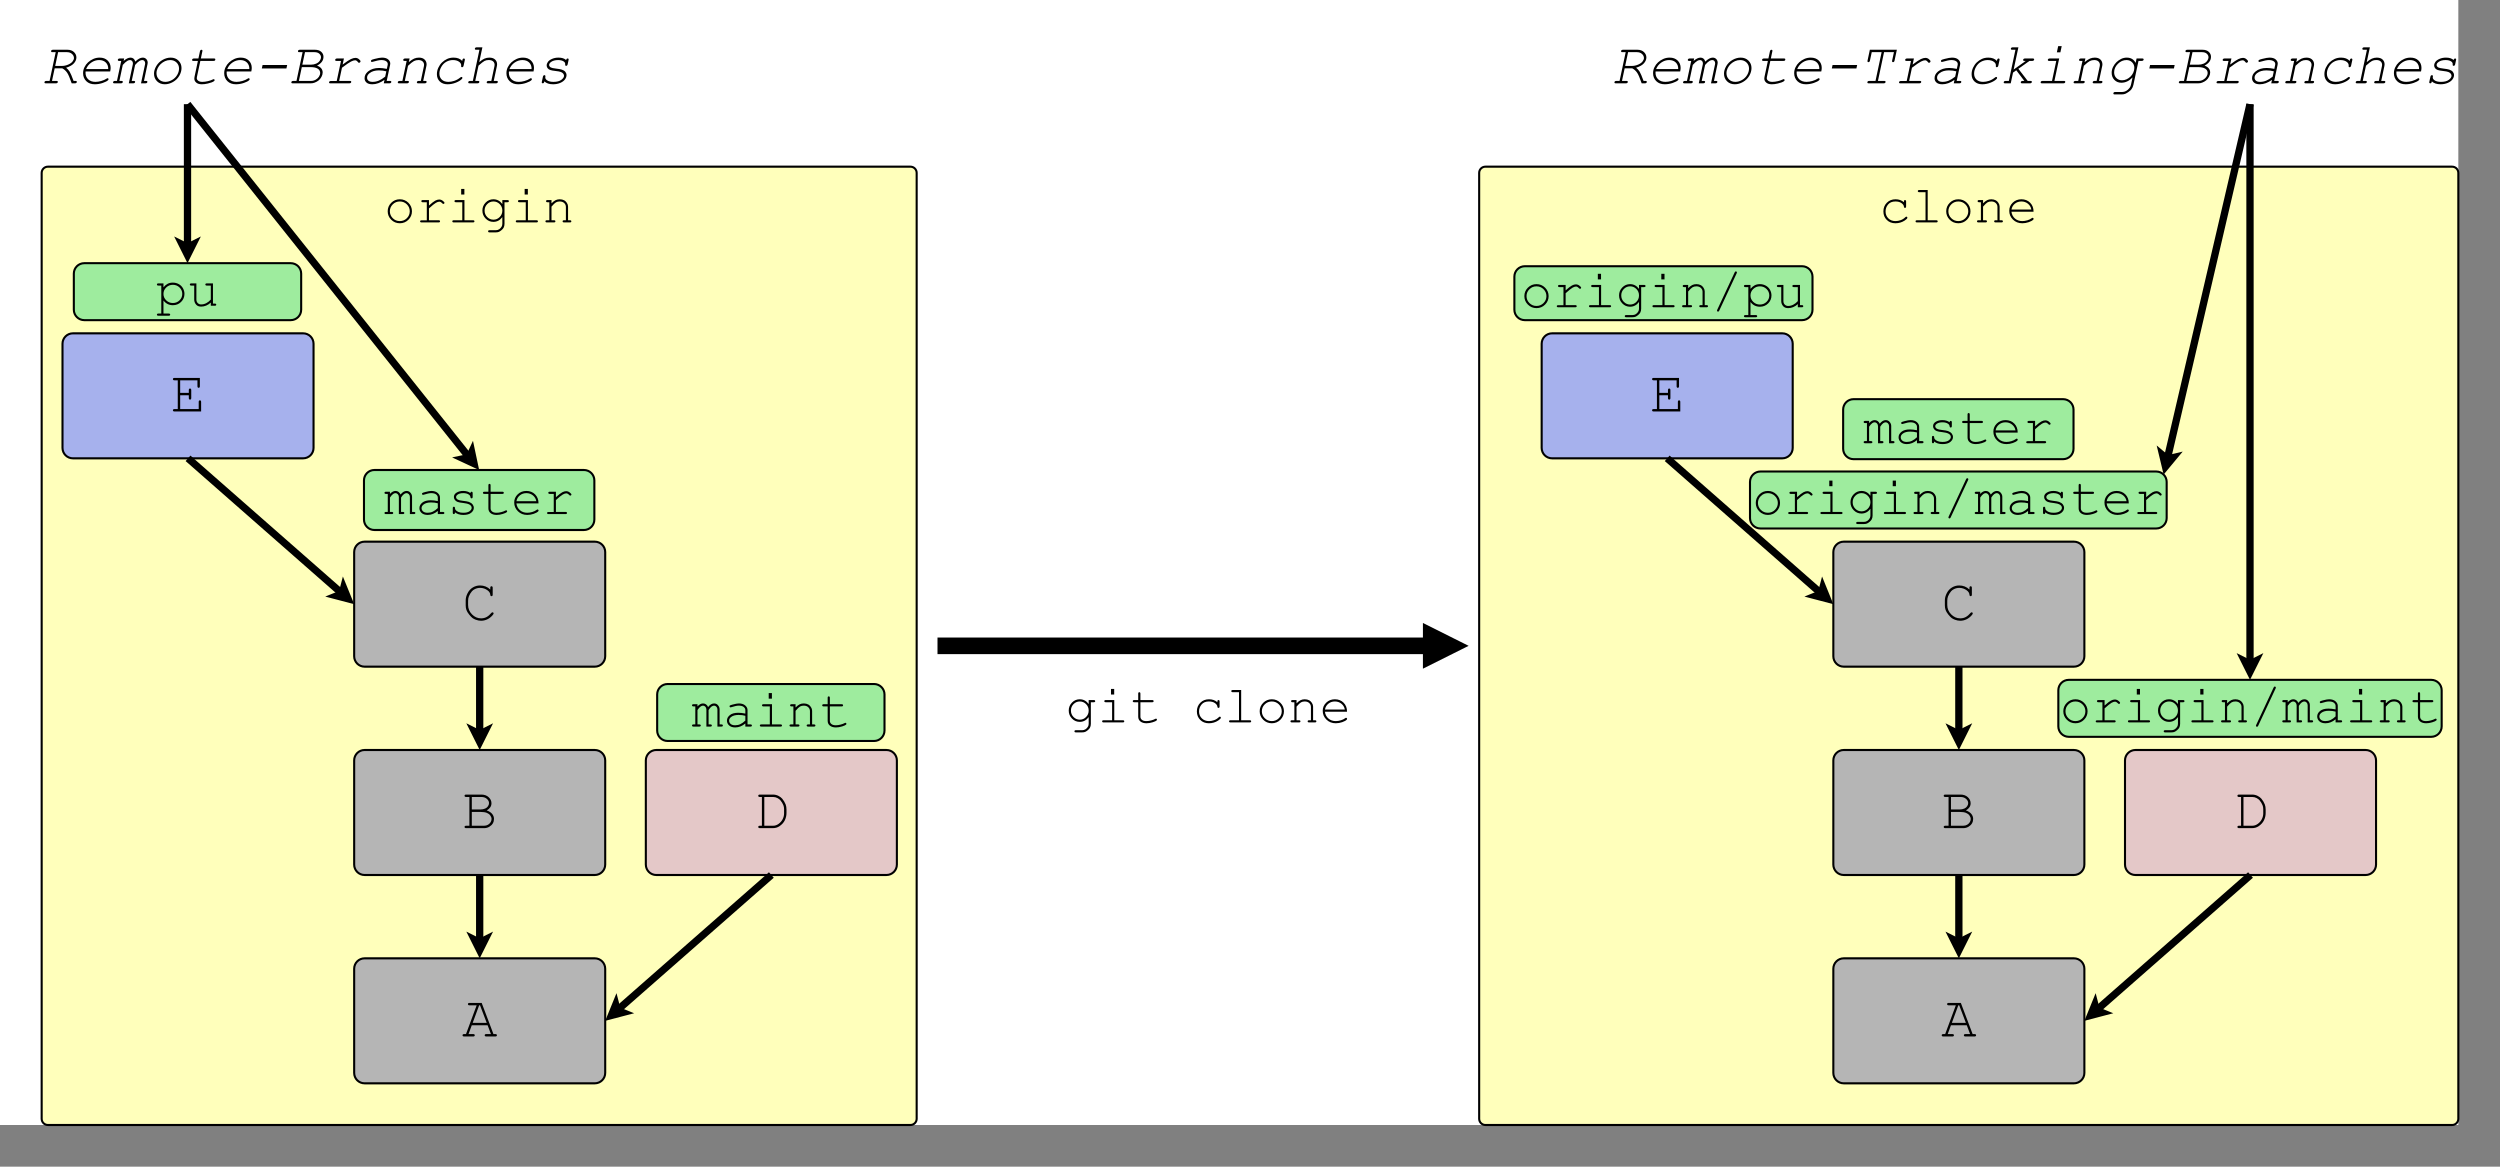 <?xml version="1.0" encoding="UTF-8"?>
<svg xmlns="http://www.w3.org/2000/svg" xmlns:xlink="http://www.w3.org/1999/xlink" width="2400pt" height="1120pt" viewBox="0 0 2400 1120" version="1.1">
<rect x="0" y="0" width="2400" height="1120" fill="#808080" stroke="none"/>
<defs>
<g>
<symbol overflow="visible" id="glyph0-0">
<path style="stroke:none;" d="M 2.836 0 L 2.836 -35.266 L 31.051 -35.266 L 31.051 0 Z M 3.719 -0.883 L 30.168 -0.883 L 30.168 -34.383 L 3.719 -34.383 Z M 3.719 -0.883 "/>
</symbol>
<symbol overflow="visible" id="glyph0-1">
<path style="stroke:none;" d="M 24.547 -10.773 L 9.34 -10.773 L 6.227 -2.312 L 10.664 -2.312 C 11.211 -2.309 11.605 -2.203 11.848 -1.996 C 12.086 -1.781 12.203 -1.5 12.207 -1.156 C 12.203 -0.82 12.086 -0.547 11.848 -0.328 C 11.605 -0.109 11.211 0 10.664 0 L 2.012 0 C 1.457 0 1.062 -0.109 0.824 -0.328 C 0.586 -0.547 0.469 -0.82 0.469 -1.156 C 0.469 -1.5 0.586 -1.781 0.824 -1.996 C 1.062 -2.203 1.457 -2.309 2.012 -2.312 L 3.801 -2.312 L 14.023 -29.922 L 7.191 -29.922 C 6.637 -29.918 6.242 -30.023 6.004 -30.238 C 5.766 -30.445 5.648 -30.727 5.648 -31.078 C 5.648 -31.426 5.766 -31.703 6.004 -31.918 C 6.242 -32.125 6.637 -32.23 7.191 -32.234 L 18.844 -32.234 L 30.141 -2.312 L 31.934 -2.312 C 32.48 -2.309 32.875 -2.203 33.117 -1.996 C 33.355 -1.781 33.473 -1.5 33.477 -1.156 C 33.473 -0.82 33.355 -0.547 33.117 -0.328 C 32.875 -0.109 32.48 0 31.934 0 L 23.309 0 C 22.738 0 22.332 -0.109 22.094 -0.328 C 21.855 -0.547 21.738 -0.82 21.738 -1.156 C 21.738 -1.5 21.855 -1.781 22.094 -1.996 C 22.332 -2.203 22.738 -2.309 23.309 -2.312 L 27.719 -2.312 Z M 23.668 -13.086 L 17.273 -29.922 L 16.422 -29.922 L 10.223 -13.086 Z M 23.668 -13.086 "/>
</symbol>
<symbol overflow="visible" id="glyph0-2">
<path style="stroke:none;" d="M 7.055 -2.312 L 7.055 -29.922 L 3.941 -29.922 C 3.387 -29.918 2.992 -30.023 2.754 -30.238 C 2.516 -30.445 2.395 -30.727 2.398 -31.078 C 2.395 -31.426 2.516 -31.703 2.754 -31.918 C 2.992 -32.125 3.387 -32.23 3.941 -32.234 L 18.488 -32.234 C 21.367 -32.23 23.715 -31.402 25.527 -29.742 C 27.336 -28.078 28.242 -26.125 28.242 -23.887 C 28.242 -21.055 26.727 -18.77 23.695 -17.027 C 26.102 -16.16 27.863 -15.012 28.984 -13.582 C 30.102 -12.148 30.66 -10.566 30.664 -8.844 C 30.66 -7.297 30.293 -5.887 29.562 -4.613 C 28.824 -3.332 27.699 -2.246 26.188 -1.348 C 24.668 -0.449 23.02 0 21.242 0 L 3.941 0 C 3.387 0 2.992 -0.109 2.754 -0.328 C 2.516 -0.547 2.395 -0.82 2.398 -1.156 C 2.395 -1.5 2.516 -1.781 2.754 -1.996 C 2.992 -2.203 3.387 -2.309 3.941 -2.312 Z M 9.367 -17.91 L 17.551 -17.91 C 19.293 -17.906 20.891 -18.227 22.344 -18.871 C 23.461 -19.383 24.336 -20.129 24.961 -21.105 C 25.586 -22.078 25.898 -23.07 25.898 -24.082 C 25.898 -25.531 25.219 -26.867 23.859 -28.09 C 22.5 -29.309 20.727 -29.918 18.543 -29.922 L 9.367 -29.922 Z M 9.367 -2.312 L 21.078 -2.312 C 22.562 -2.309 23.859 -2.641 24.961 -3.305 C 26.062 -3.965 26.898 -4.781 27.469 -5.758 C 28.039 -6.73 28.324 -7.742 28.324 -8.789 C 28.324 -9.961 27.914 -11.098 27.098 -12.203 C 26.277 -13.305 25.145 -14.141 23.695 -14.711 C 22.242 -15.277 20.238 -15.562 17.688 -15.566 L 9.367 -15.566 Z M 9.367 -2.312 "/>
</symbol>
<symbol overflow="visible" id="glyph0-3">
<path style="stroke:none;" d="M 7.852 -2.312 L 7.852 -29.922 L 5.895 -29.922 C 5.344 -29.918 4.949 -30.023 4.711 -30.238 C 4.469 -30.445 4.348 -30.727 4.352 -31.078 C 4.348 -31.426 4.469 -31.703 4.711 -31.918 C 4.949 -32.125 5.344 -32.23 5.895 -32.234 L 18.348 -32.234 C 20.293 -32.23 22.07 -31.828 23.68 -31.023 C 25.281 -30.215 26.508 -29.297 27.359 -28.27 C 28.805 -26.523 29.906 -24.676 30.664 -22.73 C 31.195 -21.312 31.465 -19.641 31.465 -17.715 L 31.465 -14.52 C 31.465 -12.148 30.941 -9.852 29.895 -7.629 C 28.848 -5.406 27.102 -3.469 24.66 -1.82 C 22.836 -0.605 20.73 0 18.348 0 L 5.895 0 C 5.344 0 4.949 -0.109 4.711 -0.328 C 4.469 -0.547 4.348 -0.82 4.352 -1.156 C 4.348 -1.5 4.469 -1.781 4.711 -1.996 C 4.949 -2.203 5.344 -2.309 5.895 -2.312 Z M 10.168 -2.312 L 18.57 -2.312 C 20.516 -2.309 22.34 -2.941 24.039 -4.215 C 25.734 -5.48 27.012 -7 27.867 -8.773 C 28.719 -10.543 29.145 -12.293 29.148 -14.023 L 29.148 -18.211 C 29.145 -19.641 28.914 -20.918 28.461 -22.043 C 27.797 -23.676 26.863 -25.227 25.652 -26.699 C 24.988 -27.504 24.012 -28.242 22.73 -28.914 C 21.441 -29.582 20.055 -29.918 18.57 -29.922 L 10.168 -29.922 Z M 10.168 -2.312 "/>
</symbol>
<symbol overflow="visible" id="glyph0-4">
<path style="stroke:none;" d="M 27.109 -29.066 L 27.109 -30.691 C 27.105 -31.242 27.211 -31.637 27.426 -31.875 C 27.637 -32.113 27.918 -32.23 28.27 -32.234 C 28.617 -32.23 28.898 -32.113 29.109 -31.875 C 29.32 -31.637 29.426 -31.242 29.426 -30.691 L 29.426 -24.273 C 29.426 -23.699 29.32 -23.293 29.109 -23.059 C 28.898 -22.816 28.617 -22.699 28.27 -22.703 C 27.953 -22.699 27.691 -22.809 27.48 -23.031 C 27.27 -23.25 27.145 -23.609 27.109 -24.109 C 27.016 -25.648 26.18 -27.016 24.605 -28.211 C 22.469 -29.844 20.043 -30.66 17.328 -30.664 C 15.543 -30.66 13.863 -30.266 12.289 -29.48 C 11.109 -28.906 10.172 -28.211 9.477 -27.387 C 8.262 -25.953 7.301 -24.363 6.586 -22.621 C 6.07 -21.332 5.812 -19.879 5.812 -18.266 L 5.812 -14.215 C 5.812 -10.762 7.059 -7.762 9.559 -5.219 C 12.055 -2.676 14.957 -1.406 18.266 -1.406 C 20.246 -1.406 22.023 -1.836 23.598 -2.699 C 25.164 -3.562 26.684 -4.867 28.156 -6.613 C 28.465 -6.996 28.816 -7.188 29.203 -7.191 C 29.531 -7.188 29.797 -7.086 30.004 -6.887 C 30.203 -6.684 30.305 -6.43 30.309 -6.117 C 30.305 -5.695 29.91 -5.051 29.121 -4.188 C 27.613 -2.496 25.918 -1.223 24.039 -0.371 C 22.152 0.484 20.246 0.906 18.32 0.91 C 16.648 0.906 14.949 0.59 13.227 -0.055 C 11.898 -0.547 10.805 -1.125 9.945 -1.789 C 9.078 -2.445 8.02 -3.562 6.762 -5.137 C 5.504 -6.703 4.645 -8.152 4.188 -9.488 C 3.727 -10.816 3.496 -12.285 3.5 -13.887 L 3.5 -18.598 C 3.496 -20.875 4.109 -23.203 5.332 -25.582 C 6.551 -27.957 8.219 -29.781 10.344 -31.062 C 12.461 -32.336 14.762 -32.977 17.246 -32.98 C 21.062 -32.977 24.352 -31.672 27.109 -29.066 Z M 27.109 -29.066 "/>
</symbol>
<symbol overflow="visible" id="glyph0-5">
<path style="stroke:none;" d="M 9.395 -15.566 L 9.395 -2.312 L 27.195 -2.312 L 27.195 -9.148 C 27.191 -9.695 27.297 -10.09 27.512 -10.332 C 27.719 -10.566 28 -10.688 28.352 -10.691 C 28.699 -10.688 28.98 -10.566 29.191 -10.332 C 29.402 -10.09 29.508 -9.695 29.508 -9.148 L 29.508 0 L 3.969 0 C 3.414 0 3.02 -0.109 2.781 -0.328 C 2.543 -0.547 2.426 -0.82 2.426 -1.156 C 2.426 -1.5 2.543 -1.781 2.781 -1.996 C 3.02 -2.203 3.414 -2.309 3.969 -2.312 L 7.082 -2.312 L 7.082 -29.922 L 3.969 -29.922 C 3.414 -29.918 3.02 -30.023 2.781 -30.238 C 2.543 -30.445 2.426 -30.727 2.426 -31.078 C 2.426 -31.426 2.543 -31.703 2.781 -31.918 C 3.02 -32.125 3.414 -32.23 3.969 -32.234 L 28.297 -32.234 L 28.297 -24.273 C 28.293 -23.719 28.188 -23.324 27.977 -23.086 C 27.762 -22.848 27.48 -22.727 27.137 -22.73 C 26.785 -22.727 26.508 -22.848 26.297 -23.086 C 26.086 -23.324 25.98 -23.719 25.98 -24.273 L 25.98 -29.922 L 9.395 -29.922 L 9.395 -17.883 L 17.688 -17.883 L 17.688 -20.5 C 17.684 -21.047 17.793 -21.441 18.016 -21.684 C 18.234 -21.922 18.52 -22.043 18.871 -22.043 C 19.199 -22.043 19.477 -21.922 19.699 -21.684 C 19.918 -21.441 20.027 -21.047 20.031 -20.5 L 20.031 -12.949 C 20.027 -12.395 19.918 -11.996 19.699 -11.762 C 19.477 -11.52 19.199 -11.402 18.871 -11.406 C 18.52 -11.402 18.234 -11.52 18.016 -11.762 C 17.793 -11.996 17.684 -12.395 17.688 -12.949 L 17.688 -15.566 Z M 9.395 -15.566 "/>
</symbol>
<symbol overflow="visible" id="glyph1-0">
<path style="stroke:none;" d="M 2.555 0 L 2.555 -31.738 L 27.945 -31.738 L 27.945 0 Z M 3.348 -0.793 L 27.152 -0.793 L 27.152 -30.945 L 3.348 -30.945 Z M 3.348 -0.793 "/>
</symbol>
<symbol overflow="visible" id="glyph1-1">
<path style="stroke:none;" d="M 5.754 -21.473 L 5.754 -19.367 C 7.52 -21.266 9.293 -22.219 11.082 -22.219 C 12.152 -22.219 13.098 -21.934 13.91 -21.363 C 14.719 -20.793 15.395 -19.926 15.945 -18.77 C 16.867 -19.926 17.805 -20.793 18.758 -21.363 C 19.703 -21.934 20.66 -22.219 21.621 -22.219 C 23.125 -22.219 24.324 -21.73 25.219 -20.754 C 26.391 -19.496 26.977 -18.121 26.977 -16.637 L 26.977 -2.082 L 28.738 -2.082 C 29.23 -2.078 29.586 -1.984 29.801 -1.797 C 30.016 -1.605 30.121 -1.355 30.125 -1.043 C 30.121 -0.742 30.016 -0.492 29.801 -0.297 C 29.586 -0.098 29.23 0 28.738 0 L 24.895 0 L 24.895 -16.438 C 24.891 -17.492 24.566 -18.371 23.926 -19.066 C 23.277 -19.762 22.535 -20.109 21.695 -20.109 C 20.934 -20.109 20.133 -19.824 19.289 -19.254 C 18.445 -18.684 17.484 -17.562 16.414 -15.895 L 16.414 -2.082 L 18.148 -2.082 C 18.641 -2.078 18.996 -1.984 19.215 -1.797 C 19.426 -1.605 19.535 -1.355 19.539 -1.043 C 19.535 -0.742 19.426 -0.492 19.215 -0.297 C 18.996 -0.098 18.641 0 18.148 0 L 14.309 0 L 14.309 -16.289 C 14.309 -17.398 13.98 -18.312 13.328 -19.031 C 12.672 -19.75 11.941 -20.109 11.133 -20.109 C 10.387 -20.109 9.648 -19.867 8.926 -19.391 C 7.914 -18.711 6.859 -17.547 5.754 -15.895 L 5.754 -2.082 L 7.512 -2.082 C 8.008 -2.078 8.363 -1.984 8.578 -1.797 C 8.793 -1.605 8.898 -1.355 8.902 -1.043 C 8.898 -0.742 8.793 -0.492 8.578 -0.297 C 8.363 -0.098 8.008 0 7.512 0 L 1.91 0 C 1.41 0 1.051 -0.098 0.84 -0.297 C 0.621 -0.492 0.516 -0.742 0.52 -1.043 C 0.516 -1.355 0.621 -1.605 0.84 -1.797 C 1.051 -1.984 1.41 -2.078 1.91 -2.082 L 3.668 -2.082 L 3.668 -19.367 L 1.91 -19.367 C 1.41 -19.363 1.051 -19.465 0.84 -19.664 C 0.621 -19.859 0.516 -20.113 0.52 -20.43 C 0.516 -20.727 0.621 -20.977 0.84 -21.176 C 1.051 -21.371 1.41 -21.469 1.91 -21.473 Z M 5.754 -21.473 "/>
</symbol>
<symbol overflow="visible" id="glyph1-2">
<path style="stroke:none;" d="M 21.227 0 L 21.227 -3 C 18.199 -0.457 14.969 0.812 11.531 0.816 C 9.031 0.812 7.078 0.184 5.676 -1.078 C 4.27 -2.344 3.566 -3.891 3.57 -5.727 C 3.566 -7.742 4.492 -9.504 6.348 -11.008 C 8.195 -12.512 10.898 -13.266 14.457 -13.266 C 15.41 -13.266 16.453 -13.203 17.578 -13.078 C 18.703 -12.953 19.918 -12.758 21.227 -12.496 L 21.227 -15.867 C 21.223 -17.008 20.691 -18 19.637 -18.844 C 18.574 -19.688 16.988 -20.109 14.879 -20.109 C 13.254 -20.109 10.98 -19.637 8.059 -18.695 C 7.527 -18.527 7.191 -18.445 7.043 -18.449 C 6.777 -18.445 6.547 -18.543 6.359 -18.746 C 6.164 -18.941 6.07 -19.191 6.074 -19.488 C 6.07 -19.77 6.152 -19.992 6.324 -20.16 C 6.551 -20.406 7.484 -20.746 9.125 -21.176 C 11.699 -21.871 13.652 -22.219 14.977 -22.219 C 17.602 -22.219 19.648 -21.566 21.125 -20.27 C 22.594 -18.969 23.332 -17.504 23.332 -15.867 L 23.332 -2.082 L 26.109 -2.082 C 26.621 -2.078 26.984 -1.984 27.199 -1.797 C 27.414 -1.605 27.52 -1.355 27.523 -1.043 C 27.52 -0.742 27.414 -0.492 27.199 -0.297 C 26.984 -0.098 26.621 0 26.109 0 Z M 21.227 -10.363 C 20.246 -10.641 19.211 -10.848 18.125 -10.984 C 17.031 -11.113 15.883 -11.18 14.68 -11.184 C 11.648 -11.18 9.285 -10.527 7.586 -9.223 C 6.293 -8.246 5.648 -7.078 5.652 -5.727 C 5.648 -4.469 6.141 -3.414 7.129 -2.555 C 8.109 -1.695 9.543 -1.266 11.43 -1.266 C 13.23 -1.266 14.902 -1.625 16.449 -2.344 C 17.992 -3.062 19.586 -4.207 21.227 -5.777 Z M 21.227 -10.363 "/>
</symbol>
<symbol overflow="visible" id="glyph1-3">
<path style="stroke:none;" d="M 22.117 -20.109 C 22.113 -20.586 22.211 -20.93 22.414 -21.148 C 22.609 -21.359 22.859 -21.469 23.16 -21.473 C 23.469 -21.469 23.723 -21.359 23.926 -21.148 C 24.121 -20.93 24.223 -20.566 24.227 -20.059 L 24.227 -16.488 C 24.223 -15.992 24.121 -15.637 23.926 -15.422 C 23.723 -15.207 23.469 -15.098 23.16 -15.102 C 22.875 -15.098 22.641 -15.188 22.453 -15.371 C 22.262 -15.551 22.148 -15.852 22.117 -16.266 C 22.016 -17.258 21.504 -18.074 20.582 -18.719 C 19.223 -19.645 17.43 -20.109 15.199 -20.109 C 12.867 -20.109 11.055 -19.637 9.77 -18.695 C 8.789 -17.98 8.301 -17.188 8.305 -16.316 C 8.301 -15.32 8.883 -14.492 10.043 -13.836 C 10.832 -13.367 12.336 -13.012 14.555 -12.77 C 17.445 -12.449 19.453 -12.094 20.582 -11.703 C 22.18 -11.121 23.371 -10.32 24.16 -9.297 C 24.941 -8.27 25.336 -7.164 25.34 -5.977 C 25.336 -4.207 24.484 -2.633 22.785 -1.254 C 21.082 0.125 18.586 0.812 15.301 0.816 C 12.004 0.812 9.309 -0.02 7.215 -1.688 C 7.211 -1.125 7.18 -0.758 7.113 -0.594 C 7.047 -0.426 6.926 -0.285 6.754 -0.172 C 6.578 -0.055 6.387 0 6.176 0 C 5.875 0 5.625 -0.105 5.43 -0.32 C 5.23 -0.535 5.133 -0.891 5.133 -1.387 L 5.133 -5.68 C 5.133 -6.172 5.227 -6.527 5.418 -6.742 C 5.605 -6.957 5.859 -7.066 6.176 -7.066 C 6.473 -7.066 6.723 -6.961 6.93 -6.754 C 7.137 -6.547 7.242 -6.27 7.242 -5.926 C 7.242 -5.16 7.43 -4.523 7.812 -4.016 C 8.387 -3.219 9.309 -2.562 10.574 -2.047 C 11.836 -1.523 13.387 -1.266 15.223 -1.266 C 17.934 -1.266 19.949 -1.77 21.273 -2.777 C 22.594 -3.785 23.254 -4.852 23.258 -5.977 C 23.254 -7.266 22.586 -8.297 21.25 -9.074 C 19.891 -9.852 17.918 -10.371 15.336 -10.637 C 12.746 -10.898 10.891 -11.246 9.77 -11.68 C 8.641 -12.105 7.766 -12.75 7.141 -13.613 C 6.512 -14.469 6.199 -15.395 6.199 -16.391 C 6.199 -18.172 7.074 -19.59 8.828 -20.641 C 10.578 -21.691 12.668 -22.219 15.102 -22.219 C 17.973 -22.219 20.312 -21.516 22.117 -20.109 Z M 22.117 -20.109 "/>
</symbol>
<symbol overflow="visible" id="glyph1-4">
<path style="stroke:none;" d="M 10.961 -21.473 L 22.266 -21.473 C 22.762 -21.469 23.117 -21.371 23.332 -21.176 C 23.547 -20.977 23.652 -20.719 23.656 -20.406 C 23.652 -20.105 23.547 -19.859 23.332 -19.664 C 23.117 -19.465 22.762 -19.363 22.266 -19.367 L 10.961 -19.367 L 10.961 -5.504 C 10.957 -4.293 11.441 -3.285 12.41 -2.48 C 13.375 -1.668 14.793 -1.266 16.664 -1.266 C 18.066 -1.266 19.586 -1.473 21.223 -1.895 C 22.859 -2.312 24.133 -2.789 25.043 -3.324 C 25.371 -3.535 25.645 -3.645 25.863 -3.645 C 26.125 -3.645 26.355 -3.539 26.555 -3.332 C 26.754 -3.125 26.852 -2.883 26.855 -2.605 C 26.852 -2.352 26.746 -2.121 26.531 -1.91 C 26 -1.363 24.715 -0.77 22.676 -0.137 C 20.633 0.5 18.676 0.812 16.812 0.816 C 14.379 0.812 12.445 0.246 11.008 -0.895 C 9.566 -2.031 8.848 -3.566 8.852 -5.504 L 8.852 -19.367 L 5.008 -19.367 C 4.512 -19.363 4.156 -19.465 3.941 -19.664 C 3.727 -19.859 3.621 -20.113 3.621 -20.43 C 3.621 -20.727 3.727 -20.977 3.941 -21.176 C 4.156 -21.371 4.512 -21.469 5.008 -21.473 L 8.852 -21.473 L 8.852 -27.621 C 8.848 -28.117 8.945 -28.473 9.148 -28.688 C 9.344 -28.902 9.594 -29.008 9.895 -29.012 C 10.203 -29.008 10.457 -28.902 10.66 -28.688 C 10.855 -28.473 10.957 -28.117 10.961 -27.621 Z M 10.961 -21.473 "/>
</symbol>
<symbol overflow="visible" id="glyph1-5">
<path style="stroke:none;" d="M 26.508 -10.242 L 5.281 -10.242 C 5.641 -7.547 6.77 -5.375 8.664 -3.73 C 10.555 -2.086 12.898 -1.266 15.695 -1.266 C 17.246 -1.266 18.875 -1.52 20.578 -2.031 C 22.281 -2.543 23.668 -3.223 24.746 -4.066 C 25.059 -4.312 25.332 -4.434 25.562 -4.438 C 25.824 -4.434 26.055 -4.332 26.258 -4.129 C 26.453 -3.922 26.555 -3.68 26.555 -3.398 C 26.555 -3.117 26.422 -2.844 26.16 -2.578 C 25.363 -1.75 23.953 -0.977 21.93 -0.262 C 19.902 0.457 17.824 0.812 15.695 0.816 C 12.121 0.812 9.141 -0.352 6.754 -2.691 C 4.363 -5.027 3.168 -7.859 3.172 -11.184 C 3.168 -14.203 4.289 -16.797 6.531 -18.969 C 8.77 -21.133 11.543 -22.219 14.852 -22.219 C 18.254 -22.219 21.055 -21.105 23.258 -18.883 C 25.453 -16.656 26.539 -13.777 26.508 -10.242 Z M 24.398 -12.348 C 23.984 -14.641 22.895 -16.508 21.137 -17.949 C 19.371 -19.387 17.277 -20.109 14.852 -20.109 C 12.418 -20.109 10.328 -19.398 8.578 -17.977 C 6.824 -16.555 5.73 -14.676 5.305 -12.348 Z M 24.398 -12.348 "/>
</symbol>
<symbol overflow="visible" id="glyph1-6">
<path style="stroke:none;" d="M 12.746 -21.473 L 12.746 -16.215 C 15.453 -18.66 17.484 -20.234 18.832 -20.938 C 20.176 -21.637 21.418 -21.988 22.562 -21.992 C 23.801 -21.988 24.953 -21.57 26.02 -20.738 C 27.086 -19.902 27.621 -19.273 27.621 -18.844 C 27.621 -18.531 27.516 -18.27 27.312 -18.062 C 27.102 -17.855 26.844 -17.754 26.531 -17.754 C 26.367 -17.754 26.227 -17.781 26.109 -17.84 C 25.992 -17.895 25.777 -18.082 25.465 -18.398 C 24.887 -18.977 24.383 -19.371 23.953 -19.586 C 23.523 -19.801 23.102 -19.91 22.688 -19.91 C 21.777 -19.91 20.68 -19.547 19.402 -18.82 C 18.117 -18.094 15.898 -16.316 12.746 -13.488 L 12.746 -2.082 L 21.969 -2.082 C 22.477 -2.078 22.84 -1.984 23.059 -1.797 C 23.27 -1.605 23.379 -1.355 23.383 -1.043 C 23.379 -0.742 23.27 -0.492 23.059 -0.297 C 22.84 -0.098 22.477 0 21.969 0 L 5.629 0 C 5.129 0 4.773 -0.094 4.559 -0.285 C 4.344 -0.473 4.234 -0.715 4.238 -1.016 C 4.234 -1.293 4.34 -1.531 4.547 -1.723 C 4.754 -1.91 5.113 -2.004 5.629 -2.008 L 10.66 -2.008 L 10.66 -19.367 L 6.82 -19.367 C 6.32 -19.363 5.961 -19.465 5.75 -19.664 C 5.531 -19.859 5.426 -20.113 5.43 -20.43 C 5.426 -20.727 5.527 -20.977 5.738 -21.176 C 5.941 -21.371 6.305 -21.469 6.82 -21.473 Z M 12.746 -21.473 "/>
</symbol>
<symbol overflow="visible" id="glyph1-7">
<path style="stroke:none;" d="M 26.879 -10.688 C 26.875 -7.512 25.738 -4.801 23.469 -2.555 C 21.191 -0.309 18.453 0.812 15.25 0.816 C 12.008 0.812 9.254 -0.312 6.992 -2.566 C 4.723 -4.82 3.59 -7.527 3.594 -10.688 C 3.59 -13.859 4.723 -16.574 6.992 -18.832 C 9.254 -21.09 12.008 -22.219 15.25 -22.219 C 18.453 -22.219 21.191 -21.094 23.469 -18.844 C 25.738 -16.594 26.875 -13.875 26.879 -10.688 Z M 24.77 -10.688 C 24.766 -13.297 23.836 -15.52 21.98 -17.355 C 20.117 -19.191 17.867 -20.109 15.223 -20.109 C 12.578 -20.109 10.324 -19.188 8.469 -17.344 C 6.605 -15.5 5.676 -13.281 5.68 -10.688 C 5.676 -8.109 6.605 -5.895 8.469 -4.043 C 10.324 -2.191 12.578 -1.266 15.223 -1.266 C 17.867 -1.266 20.117 -2.184 21.98 -4.027 C 23.836 -5.867 24.766 -8.09 24.77 -10.688 Z M 24.77 -10.688 "/>
</symbol>
<symbol overflow="visible" id="glyph1-8">
<path style="stroke:none;" d="M 16.266 -32.16 L 16.266 -26.777 L 13.191 -26.777 L 13.191 -32.16 Z M 16.34 -21.473 L 16.34 -2.082 L 24.523 -2.082 C 25.031 -2.078 25.395 -1.984 25.613 -1.797 C 25.824 -1.605 25.934 -1.355 25.938 -1.043 C 25.934 -0.742 25.824 -0.492 25.613 -0.297 C 25.395 -0.098 25.031 0 24.523 0 L 6.074 0 C 5.578 0 5.223 -0.098 5.008 -0.297 C 4.793 -0.492 4.688 -0.742 4.688 -1.043 C 4.688 -1.355 4.793 -1.605 5.008 -1.797 C 5.223 -1.984 5.578 -2.078 6.074 -2.082 L 14.258 -2.082 L 14.258 -19.367 L 8.184 -19.367 C 7.684 -19.363 7.324 -19.465 7.102 -19.664 C 6.879 -19.859 6.766 -20.105 6.77 -20.406 C 6.766 -20.719 6.875 -20.977 7.09 -21.176 C 7.305 -21.371 7.668 -21.469 8.184 -21.473 Z M 16.34 -21.473 "/>
</symbol>
<symbol overflow="visible" id="glyph1-9">
<path style="stroke:none;" d="M 22.242 -17.656 L 22.242 -21.473 L 27.125 -21.473 C 27.617 -21.469 27.973 -21.371 28.191 -21.176 C 28.402 -20.977 28.512 -20.719 28.516 -20.406 C 28.512 -20.105 28.402 -19.859 28.191 -19.664 C 27.973 -19.465 27.617 -19.363 27.125 -19.367 L 24.324 -19.367 L 24.324 1.438 C 24.32 2.82 24.023 4.062 23.434 5.156 C 23.031 5.883 22.371 6.633 21.445 7.414 C 20.52 8.188 19.676 8.742 18.918 9.074 C 18.156 9.402 17.141 9.566 15.867 9.57 L 9.969 9.57 C 9.469 9.566 9.113 9.473 8.898 9.285 C 8.684 9.094 8.578 8.844 8.578 8.531 C 8.578 8.215 8.684 7.957 8.898 7.762 C 9.113 7.562 9.469 7.465 9.969 7.465 L 15.945 7.488 C 17.164 7.488 18.27 7.172 19.254 6.547 C 20.238 5.914 21.051 4.996 21.695 3.793 C 22.059 3.098 22.242 2.215 22.242 1.141 L 22.242 -5.109 C 20.008 -2.047 17.129 -0.516 13.613 -0.52 C 10.75 -0.516 8.285 -1.578 6.211 -3.707 C 4.133 -5.828 3.094 -8.387 3.098 -11.383 C 3.094 -14.371 4.133 -16.926 6.211 -19.043 C 8.285 -21.16 10.75 -22.219 13.613 -22.219 C 17.129 -22.219 20.008 -20.695 22.242 -17.656 Z M 22.242 -11.383 C 22.242 -13.824 21.402 -15.891 19.723 -17.578 C 18.043 -19.266 16.039 -20.109 13.711 -20.109 C 11.379 -20.109 9.379 -19.262 7.711 -17.566 C 6.039 -15.871 5.203 -13.809 5.207 -11.383 C 5.203 -8.934 6.039 -6.863 7.711 -5.168 C 9.379 -3.473 11.379 -2.625 13.711 -2.629 C 16.039 -2.625 18.043 -3.473 19.723 -5.168 C 21.402 -6.863 22.242 -8.934 22.242 -11.383 Z M 22.242 -11.383 "/>
</symbol>
<symbol overflow="visible" id="glyph1-10">
<path style="stroke:none;" d="M 8.504 -21.473 L 8.504 -18.324 C 9.957 -19.793 11.273 -20.812 12.445 -21.375 C 13.617 -21.938 14.938 -22.219 16.414 -22.219 C 18 -22.219 19.449 -21.879 20.754 -21.199 C 21.676 -20.703 22.512 -19.879 23.27 -18.73 C 24.02 -17.578 24.398 -16.402 24.398 -15.199 L 24.398 -2.082 L 26.16 -2.082 C 26.652 -2.078 27.008 -1.984 27.223 -1.797 C 27.438 -1.605 27.543 -1.355 27.547 -1.043 C 27.543 -0.742 27.438 -0.492 27.223 -0.297 C 27.008 -0.098 26.652 0 26.16 0 L 20.582 0 C 20.066 0 19.703 -0.098 19.488 -0.297 C 19.273 -0.492 19.164 -0.742 19.168 -1.043 C 19.164 -1.355 19.273 -1.605 19.488 -1.797 C 19.703 -1.984 20.066 -2.078 20.582 -2.082 L 22.316 -2.082 L 22.316 -14.852 C 22.312 -16.32 21.773 -17.562 20.703 -18.582 C 19.625 -19.598 18.188 -20.109 16.391 -20.109 C 15.016 -20.109 13.828 -19.832 12.82 -19.277 C 11.812 -18.723 10.371 -17.344 8.504 -15.148 L 8.504 -2.082 L 10.859 -2.082 C 11.352 -2.078 11.707 -1.984 11.926 -1.797 C 12.137 -1.605 12.246 -1.355 12.25 -1.043 C 12.246 -0.742 12.137 -0.492 11.926 -0.297 C 11.707 -0.098 11.352 0 10.859 0 L 4.066 0 C 3.57 0 3.215 -0.098 3 -0.297 C 2.785 -0.492 2.676 -0.742 2.68 -1.043 C 2.676 -1.355 2.785 -1.605 3 -1.797 C 3.215 -1.984 3.57 -2.078 4.066 -2.082 L 6.422 -2.082 L 6.422 -19.367 L 4.66 -19.367 C 4.16 -19.363 3.805 -19.465 3.594 -19.664 C 3.375 -19.859 3.27 -20.113 3.273 -20.43 C 3.27 -20.727 3.375 -20.977 3.594 -21.176 C 3.805 -21.371 4.16 -21.469 4.66 -21.473 Z M 8.504 -21.473 "/>
</symbol>
<symbol overflow="visible" id="glyph1-11">
<path style="stroke:none;" d="M 7.391 -21.473 L 7.391 -17.68 C 8.625 -19.18 9.957 -20.312 11.379 -21.078 C 12.801 -21.836 14.477 -22.219 16.414 -22.219 C 18.461 -22.219 20.355 -21.738 22.09 -20.777 C 23.824 -19.816 25.168 -18.48 26.121 -16.773 C 27.07 -15.059 27.543 -13.262 27.547 -11.383 C 27.543 -8.387 26.473 -5.828 24.336 -3.707 C 22.191 -1.578 19.559 -0.516 16.438 -0.52 C 12.715 -0.516 9.699 -2.027 7.391 -5.059 L 7.391 7.488 L 12.449 7.488 C 12.941 7.488 13.297 7.582 13.512 7.773 C 13.727 7.961 13.832 8.215 13.836 8.531 C 13.832 8.828 13.727 9.074 13.512 9.273 C 13.297 9.469 12.941 9.566 12.449 9.57 L 2.504 9.57 C 2.004 9.566 1.648 9.473 1.438 9.285 C 1.219 9.094 1.113 8.844 1.117 8.531 C 1.113 8.215 1.219 7.961 1.438 7.773 C 1.648 7.582 2.004 7.488 2.504 7.488 L 5.305 7.488 L 5.305 -19.367 L 2.504 -19.367 C 2.004 -19.363 1.648 -19.465 1.438 -19.664 C 1.219 -19.859 1.113 -20.113 1.117 -20.43 C 1.113 -20.727 1.219 -20.977 1.438 -21.176 C 1.648 -21.371 2.004 -21.469 2.504 -21.473 Z M 25.441 -11.383 C 25.441 -13.777 24.566 -15.832 22.824 -17.543 C 21.074 -19.254 18.945 -20.109 16.438 -20.109 C 13.906 -20.109 11.766 -19.25 10.016 -17.531 C 8.262 -15.812 7.387 -13.762 7.391 -11.383 C 7.387 -8.98 8.262 -6.922 10.016 -5.207 C 11.766 -3.484 13.906 -2.625 16.438 -2.629 C 18.93 -2.625 21.055 -3.48 22.812 -5.195 C 24.562 -6.902 25.441 -8.965 25.441 -11.383 Z M 25.441 -11.383 "/>
</symbol>
<symbol overflow="visible" id="glyph1-12">
<path style="stroke:none;" d="M 22.367 0 L 22.367 -3.051 C 19.52 -0.473 16.445 0.812 13.141 0.816 C 11.105 0.812 9.559 0.262 8.504 -0.844 C 7.129 -2.297 6.445 -3.988 6.445 -5.926 L 6.445 -19.367 L 3.645 -19.367 C 3.148 -19.363 2.793 -19.465 2.578 -19.664 C 2.363 -19.859 2.254 -20.113 2.258 -20.43 C 2.254 -20.727 2.363 -20.977 2.578 -21.176 C 2.793 -21.371 3.148 -21.469 3.645 -21.473 L 8.531 -21.473 L 8.531 -5.926 C 8.531 -4.566 8.961 -3.453 9.82 -2.578 C 10.68 -1.703 11.754 -1.266 13.043 -1.266 C 16.43 -1.266 19.535 -2.816 22.367 -5.926 L 22.367 -19.367 L 18.523 -19.367 C 18.023 -19.363 17.668 -19.465 17.453 -19.664 C 17.238 -19.859 17.133 -20.113 17.133 -20.43 C 17.133 -20.727 17.238 -20.977 17.453 -21.176 C 17.668 -21.371 18.023 -21.469 18.523 -21.473 L 24.449 -21.473 L 24.449 -2.082 L 26.207 -2.082 C 26.703 -2.078 27.059 -1.984 27.273 -1.797 C 27.488 -1.605 27.598 -1.355 27.598 -1.043 C 27.598 -0.742 27.488 -0.492 27.273 -0.297 C 27.059 -0.098 26.703 0 26.207 0 Z M 22.367 0 "/>
</symbol>
<symbol overflow="visible" id="glyph1-13">
<path style="stroke:none;" d="M 24.598 -32.633 L 7.836 3.273 C 7.551 3.883 7.188 4.188 6.746 4.191 C 6.461 4.188 6.219 4.086 6.012 3.879 C 5.805 3.672 5.699 3.445 5.703 3.199 C 5.699 3 5.781 2.727 5.949 2.379 L 22.688 -33.523 C 22.867 -33.898 23.039 -34.148 23.207 -34.266 C 23.371 -34.383 23.57 -34.441 23.805 -34.441 C 24.082 -34.441 24.324 -34.336 24.535 -34.129 C 24.738 -33.922 24.844 -33.695 24.844 -33.449 C 24.844 -33.266 24.762 -32.992 24.598 -32.633 Z M 24.598 -32.633 "/>
</symbol>
<symbol overflow="visible" id="glyph1-14">
<path style="stroke:none;" d="M 23.926 -19.367 L 23.926 -20.059 C 23.922 -20.566 24.023 -20.93 24.223 -21.148 C 24.422 -21.359 24.668 -21.469 24.969 -21.473 C 25.281 -21.469 25.539 -21.359 25.738 -21.148 C 25.934 -20.93 26.031 -20.566 26.035 -20.059 L 26.035 -15.348 C 26.016 -14.832 25.914 -14.469 25.727 -14.254 C 25.535 -14.039 25.281 -13.934 24.969 -13.934 C 24.684 -13.934 24.449 -14.027 24.262 -14.219 C 24.07 -14.406 23.957 -14.727 23.926 -15.176 C 23.824 -16.348 23.055 -17.461 21.609 -18.52 C 20.164 -19.578 18.215 -20.109 15.77 -20.109 C 12.676 -20.109 10.328 -19.141 8.727 -17.207 C 7.121 -15.273 6.32 -13.059 6.324 -10.562 C 6.32 -7.863 7.207 -5.641 8.977 -3.891 C 10.742 -2.141 13.031 -1.266 15.844 -1.266 C 17.461 -1.266 19.109 -1.562 20.789 -2.156 C 22.469 -2.75 23.984 -3.707 25.34 -5.035 C 25.688 -5.363 25.992 -5.531 26.258 -5.531 C 26.535 -5.531 26.773 -5.434 26.965 -5.246 C 27.152 -5.051 27.246 -4.816 27.25 -4.539 C 27.246 -3.824 26.41 -2.922 24.746 -1.836 C 22.047 -0.066 19.047 0.812 15.746 0.816 C 12.387 0.812 9.629 -0.254 7.473 -2.395 C 5.312 -4.531 4.234 -7.246 4.238 -10.539 C 4.234 -13.891 5.34 -16.676 7.547 -18.895 C 9.754 -21.109 12.535 -22.219 15.895 -22.219 C 19.082 -22.219 21.758 -21.266 23.926 -19.367 Z M 23.926 -19.367 "/>
</symbol>
<symbol overflow="visible" id="glyph1-15">
<path style="stroke:none;" d="M 16.289 -31.117 L 16.289 -2.082 L 24.473 -2.082 C 24.984 -2.078 25.348 -1.984 25.562 -1.797 C 25.777 -1.605 25.887 -1.355 25.887 -1.043 C 25.887 -0.742 25.777 -0.492 25.562 -0.297 C 25.348 -0.098 24.984 0 24.473 0 L 6.023 0 C 5.527 0 5.172 -0.098 4.957 -0.297 C 4.742 -0.492 4.633 -0.742 4.637 -1.043 C 4.633 -1.355 4.742 -1.605 4.957 -1.797 C 5.172 -1.984 5.527 -2.078 6.023 -2.082 L 14.207 -2.082 L 14.207 -29.012 L 8.207 -29.012 C 7.711 -29.008 7.352 -29.109 7.129 -29.309 C 6.902 -29.504 6.789 -29.758 6.793 -30.078 C 6.789 -30.371 6.898 -30.621 7.113 -30.82 C 7.328 -31.016 7.691 -31.113 8.207 -31.117 Z M 16.289 -31.117 "/>
</symbol>
<symbol overflow="visible" id="glyph1-16">
<path style="stroke:none;" d=""/>
</symbol>
<symbol overflow="visible" id="glyph2-0">
<path style="stroke:none;" d="M 2.836 0 L 2.836 -35.266 L 31.051 -35.266 L 31.051 0 Z M 3.719 -0.883 L 30.168 -0.883 L 30.168 -34.383 L 3.719 -34.383 Z M 3.719 -0.883 "/>
</symbol>
<symbol overflow="visible" id="glyph2-1">
<path style="stroke:none;" d="M 12.48 -14.383 L 9.918 -2.312 L 14.188 -2.312 C 14.699 -2.309 15.051 -2.23 15.234 -2.078 C 15.418 -1.922 15.508 -1.699 15.512 -1.406 C 15.508 -1.02 15.355 -0.688 15.055 -0.414 C 14.75 -0.137 14.297 0 13.691 0 L 3.996 0 C 3.48 0 3.129 -0.082 2.945 -0.246 C 2.762 -0.41 2.672 -0.641 2.672 -0.938 C 2.672 -1.305 2.82 -1.625 3.125 -1.898 C 3.426 -2.172 3.883 -2.309 4.492 -2.312 L 7.605 -2.312 L 13.473 -29.922 L 10.359 -29.922 C 9.844 -29.918 9.492 -29.996 9.312 -30.156 C 9.125 -30.309 9.035 -30.543 9.035 -30.859 C 9.035 -31.223 9.184 -31.543 9.488 -31.82 C 9.789 -32.094 10.246 -32.23 10.855 -32.234 L 24.824 -32.234 C 27.355 -32.23 29.406 -31.5 30.98 -30.043 C 32.547 -28.582 33.332 -26.844 33.336 -24.824 C 33.332 -22.91 32.566 -21.066 31.035 -19.297 C 29.5 -17.523 26.98 -16.09 23.473 -14.988 C 24.867 -13.867 25.996 -12.602 26.859 -11.199 C 27.723 -9.793 28.98 -6.832 30.637 -2.312 L 32.43 -2.312 C 32.941 -2.309 33.289 -2.23 33.473 -2.078 C 33.656 -1.922 33.75 -1.699 33.75 -1.406 C 33.75 -1.02 33.598 -0.688 33.293 -0.414 C 32.988 -0.137 32.535 0 31.934 0 L 28.82 0 C 27.09 -5.105 25.617 -8.535 24.398 -10.289 C 23.176 -12.043 21.645 -13.406 19.809 -14.383 Z M 12.977 -16.695 L 19.258 -16.695 C 21.387 -16.691 23.43 -17.113 25.387 -17.961 C 27.344 -18.805 28.77 -19.816 29.66 -20.992 C 30.551 -22.168 30.996 -23.27 30.996 -24.301 C 30.996 -25.766 30.371 -27.07 29.121 -28.211 C 27.871 -29.348 26.262 -29.918 24.301 -29.922 L 15.785 -29.922 Z M 12.977 -16.695 "/>
</symbol>
<symbol overflow="visible" id="glyph2-2">
<path style="stroke:none;" d="M 31.906 -11.379 L 8.32 -11.379 C 8.266 -10.809 8.238 -10.375 8.238 -10.082 C 8.238 -7.562 9.09 -5.488 10.801 -3.855 C 12.504 -2.223 14.82 -1.406 17.742 -1.406 C 19.449 -1.406 21.305 -1.684 23.309 -2.246 C 25.309 -2.801 27.023 -3.559 28.461 -4.52 C 28.879 -4.793 29.219 -4.934 29.48 -4.934 C 29.715 -4.934 29.918 -4.844 30.086 -4.672 C 30.25 -4.492 30.332 -4.27 30.336 -3.996 C 30.332 -3.664 30.188 -3.352 29.895 -3.059 C 29.047 -2.156 27.355 -1.27 24.824 -0.398 C 22.289 0.473 19.719 0.906 17.109 0.91 C 13.727 0.906 11.012 -0.09 8.965 -2.094 C 6.918 -4.094 5.895 -6.641 5.895 -9.727 C 5.895 -11.766 6.332 -13.688 7.215 -15.496 C 8.094 -17.305 9.258 -18.867 10.703 -20.18 C 12.145 -21.492 13.809 -22.57 15.691 -23.418 C 17.574 -24.262 19.625 -24.684 21.848 -24.688 C 25.004 -24.684 27.543 -23.758 29.465 -21.902 C 31.383 -20.047 32.344 -17.676 32.344 -14.797 C 32.344 -13.836 32.195 -12.699 31.906 -11.379 Z M 30.031 -13.723 C 30.117 -16.254 29.367 -18.328 27.773 -19.949 C 26.156 -21.543 23.988 -22.34 21.27 -22.344 C 18.621 -22.34 16.148 -21.559 13.855 -20 C 11.559 -18.438 9.879 -16.348 8.816 -13.723 Z M 30.031 -13.723 "/>
</symbol>
<symbol overflow="visible" id="glyph2-3">
<path style="stroke:none;" d="M 11.461 -23.859 L 10.965 -21.52 C 13.367 -23.629 15.582 -24.684 17.605 -24.688 C 18.703 -24.684 19.648 -24.363 20.441 -23.723 C 21.23 -23.078 21.801 -22.121 22.152 -20.855 C 23.453 -22.137 24.703 -23.098 25.898 -23.734 C 27.09 -24.367 28.227 -24.684 29.316 -24.688 C 30.672 -24.684 31.801 -24.219 32.703 -23.293 C 33.602 -22.363 34.055 -21.168 34.055 -19.699 C 34.055 -19.332 33.996 -18.926 33.887 -18.488 L 30.473 -2.312 L 32.402 -2.312 C 32.934 -2.309 33.289 -2.23 33.473 -2.078 C 33.656 -1.922 33.75 -1.699 33.75 -1.406 C 33.75 -1.02 33.594 -0.688 33.281 -0.414 C 32.969 -0.137 32.508 0 31.906 0 L 27.633 0 L 31.52 -18.266 C 31.59 -18.574 31.629 -18.887 31.629 -19.203 C 31.629 -20.172 31.367 -20.941 30.844 -21.504 C 30.32 -22.062 29.672 -22.34 28.902 -22.344 C 28.055 -22.34 27.172 -22.086 26.258 -21.574 C 25.023 -20.855 23.602 -19.551 21.984 -17.66 L 18.707 -2.312 L 20.664 -2.312 C 21.176 -2.309 21.523 -2.23 21.707 -2.078 C 21.891 -1.922 21.984 -1.699 21.984 -1.406 C 21.984 -1.02 21.832 -0.688 21.531 -0.414 C 21.227 -0.137 20.773 0 20.168 0 L 15.898 0 L 19.754 -18.102 C 19.824 -18.465 19.863 -18.824 19.863 -19.176 C 19.863 -20.109 19.59 -20.871 19.051 -21.461 C 18.504 -22.047 17.875 -22.34 17.164 -22.344 C 16.336 -22.34 15.473 -22.094 14.574 -21.602 C 13.266 -20.848 11.789 -19.535 10.141 -17.66 L 6.887 -2.312 L 8.816 -2.312 C 9.348 -2.309 9.707 -2.23 9.891 -2.078 C 10.074 -1.922 10.164 -1.699 10.168 -1.406 C 10.164 -1.02 10.008 -0.688 9.699 -0.414 C 9.383 -0.137 8.926 0 8.32 0 L 2.121 0 C 1.605 0 1.254 -0.082 1.074 -0.246 C 0.887 -0.41 0.797 -0.641 0.801 -0.938 C 0.797 -1.305 0.949 -1.625 1.254 -1.898 C 1.555 -2.172 2.008 -2.309 2.617 -2.312 L 4.547 -2.312 L 8.652 -21.52 L 6.695 -21.52 C 6.176 -21.516 5.824 -21.598 5.645 -21.766 C 5.457 -21.93 5.367 -22.16 5.371 -22.453 C 5.367 -22.82 5.52 -23.145 5.824 -23.43 C 6.129 -23.715 6.582 -23.859 7.191 -23.859 Z M 11.461 -23.859 "/>
</symbol>
<symbol overflow="visible" id="glyph2-4">
<path style="stroke:none;" d="M 16.641 0.91 C 13.609 0.906 11.117 -0.051 9.172 -1.969 C 7.223 -3.887 6.25 -6.324 6.254 -9.285 C 6.25 -11.688 6.984 -14.133 8.457 -16.625 C 9.926 -19.109 11.941 -21.078 14.504 -22.523 C 17.062 -23.965 19.66 -24.684 22.289 -24.688 C 25.301 -24.684 27.777 -23.73 29.727 -21.82 C 31.672 -19.91 32.648 -17.531 32.648 -14.684 C 32.648 -12.184 31.934 -9.703 30.512 -7.246 C 29.086 -4.781 27.086 -2.805 24.508 -1.32 C 21.926 0.168 19.305 0.906 16.641 0.91 Z M 17.164 -1.406 C 19.328 -1.406 21.473 -2.016 23.598 -3.238 C 25.715 -4.457 27.359 -6.078 28.527 -8.102 C 29.691 -10.121 30.273 -12.148 30.277 -14.188 C 30.273 -16.5 29.477 -18.438 27.879 -20 C 26.281 -21.559 24.242 -22.34 21.766 -22.344 C 19.98 -22.34 18.324 -21.988 16.793 -21.281 C 15.258 -20.574 13.898 -19.664 12.715 -18.555 C 11.527 -17.441 10.547 -16.109 9.781 -14.562 C 9.008 -13.008 8.625 -11.406 8.625 -9.754 C 8.625 -7.344 9.422 -5.352 11.02 -3.773 C 12.617 -2.195 14.664 -1.406 17.164 -1.406 Z M 17.164 -1.406 "/>
</symbol>
<symbol overflow="visible" id="glyph2-5">
<path style="stroke:none;" d="M 17.359 -23.859 L 29.922 -23.859 C 30.449 -23.859 30.801 -23.785 30.98 -23.637 C 31.152 -23.488 31.242 -23.258 31.242 -22.949 C 31.242 -22.617 31.176 -22.348 31.051 -22.137 C 30.918 -21.926 30.762 -21.773 30.582 -21.684 C 30.34 -21.57 29.957 -21.516 29.426 -21.52 L 16.863 -21.52 L 13.582 -6.117 C 13.488 -5.676 13.441 -5.27 13.445 -4.902 C 13.441 -4.02 13.895 -3.215 14.809 -2.492 C 15.715 -1.766 17.043 -1.406 18.789 -1.406 C 20.422 -1.406 22.199 -1.633 24.121 -2.094 C 26.039 -2.547 27.566 -3.082 28.707 -3.691 C 29.129 -3.93 29.461 -4.047 29.699 -4.051 C 29.953 -4.047 30.164 -3.961 30.332 -3.789 C 30.496 -3.613 30.578 -3.379 30.582 -3.086 C 30.578 -2.699 30.352 -2.34 29.895 -2.012 C 28.77 -1.199 26.793 -0.469 23.969 0.191 C 21.926 0.668 20.035 0.906 18.293 0.91 C 15.996 0.906 14.219 0.379 12.961 -0.688 C 11.703 -1.75 11.074 -3.039 11.074 -4.547 C 11.074 -5.023 11.129 -5.547 11.242 -6.117 L 14.52 -21.52 L 10.25 -21.52 C 9.73 -21.516 9.383 -21.598 9.199 -21.766 C 9.016 -21.93 8.922 -22.16 8.926 -22.453 C 8.922 -22.82 9.074 -23.145 9.379 -23.43 C 9.68 -23.715 10.137 -23.859 10.746 -23.859 L 15.016 -23.859 L 16.477 -30.691 C 16.586 -31.242 16.777 -31.637 17.055 -31.875 C 17.328 -32.113 17.641 -32.23 17.992 -32.234 C 18.246 -32.23 18.461 -32.148 18.637 -31.984 C 18.812 -31.816 18.902 -31.617 18.902 -31.383 C 18.902 -31.234 18.863 -31.004 18.789 -30.691 Z M 17.359 -23.859 "/>
</symbol>
<symbol overflow="visible" id="glyph2-6">
<path style="stroke:none;" d="M 32.484 -17.605 L 31.766 -14.301 L 8.156 -14.301 L 8.871 -17.605 Z M 32.484 -17.605 "/>
</symbol>
<symbol overflow="visible" id="glyph2-7">
<path style="stroke:none;" d="M 7.551 -2.312 L 13.418 -29.922 L 10.305 -29.922 C 9.785 -29.918 9.434 -29.996 9.254 -30.156 C 9.066 -30.309 8.977 -30.543 8.98 -30.859 C 8.977 -31.223 9.129 -31.543 9.434 -31.82 C 9.738 -32.094 10.191 -32.23 10.801 -32.234 L 25.348 -32.234 C 27.879 -32.23 29.867 -31.574 31.312 -30.266 C 32.754 -28.949 33.473 -27.355 33.477 -25.484 C 33.473 -23.719 32.961 -22.137 31.934 -20.73 C 30.902 -19.324 29.359 -18.09 27.305 -17.027 C 29.211 -16.293 30.586 -15.359 31.434 -14.23 C 32.277 -13.098 32.699 -11.836 32.703 -10.441 C 32.699 -9.082 32.328 -7.699 31.586 -6.293 C 30.84 -4.887 29.945 -3.746 28.902 -2.879 C 27.852 -2.004 26.52 -1.258 24.906 -0.633 C 23.801 -0.211 22.578 0 21.242 0 L 3.941 0 C 3.422 0 3.07 -0.082 2.891 -0.246 C 2.703 -0.41 2.613 -0.641 2.617 -0.938 C 2.613 -1.305 2.766 -1.625 3.07 -1.898 C 3.375 -2.172 3.828 -2.309 4.438 -2.312 Z M 13.168 -17.91 L 21.352 -17.91 C 23.148 -17.906 24.816 -18.23 26.363 -18.887 C 27.902 -19.535 29.078 -20.457 29.891 -21.652 C 30.695 -22.844 31.102 -23.949 31.105 -24.961 C 31.102 -26.301 30.555 -27.461 29.465 -28.445 C 28.371 -29.426 26.844 -29.918 24.879 -29.922 L 15.73 -29.922 Z M 9.863 -2.312 L 21.574 -2.312 C 23.113 -2.309 24.566 -2.691 25.938 -3.457 C 27.305 -4.219 28.375 -5.203 29.148 -6.418 C 29.918 -7.629 30.305 -8.777 30.309 -9.863 C 30.305 -11.676 29.52 -13.082 27.949 -14.078 C 26.379 -15.066 24.059 -15.562 20.996 -15.566 L 12.672 -15.566 Z M 9.863 -2.312 "/>
</symbol>
<symbol overflow="visible" id="glyph2-8">
<path style="stroke:none;" d="M 19.23 -23.859 L 17.992 -18.02 C 21.645 -20.77 24.293 -22.527 25.938 -23.293 C 27.582 -24.051 29.027 -24.434 30.277 -24.438 C 31.523 -24.434 32.648 -24.012 33.652 -23.168 C 34.652 -22.324 35.156 -21.664 35.156 -21.188 C 35.156 -20.801 35.008 -20.461 34.715 -20.168 C 34.418 -19.871 34.07 -19.723 33.668 -19.727 C 33.484 -19.723 33.336 -19.754 33.227 -19.82 C 33.113 -19.883 32.922 -20.09 32.648 -20.441 C 32.152 -21.082 31.688 -21.523 31.258 -21.766 C 30.824 -22.004 30.387 -22.125 29.949 -22.125 C 28.918 -22.125 27.609 -21.719 26.023 -20.91 C 24.43 -20.102 21.543 -18.129 17.359 -14.988 L 14.656 -2.312 L 24.906 -2.312 C 25.438 -2.309 25.797 -2.23 25.98 -2.078 C 26.164 -1.922 26.254 -1.699 26.258 -1.406 C 26.254 -1.02 26.098 -0.688 25.789 -0.414 C 25.473 -0.137 25.016 0 24.41 0 L 6.254 0 C 5.738 0 5.391 -0.078 5.207 -0.234 C 5.023 -0.391 4.934 -0.605 4.934 -0.883 C 4.934 -1.246 5.078 -1.562 5.371 -1.832 C 5.664 -2.094 6.113 -2.227 6.723 -2.23 L 12.316 -2.23 L 16.422 -21.52 L 12.148 -21.52 C 11.633 -21.516 11.285 -21.598 11.102 -21.766 C 10.918 -21.93 10.828 -22.148 10.828 -22.426 C 10.828 -22.809 10.977 -23.145 11.281 -23.43 C 11.582 -23.715 12.039 -23.859 12.645 -23.859 Z M 19.23 -23.859 "/>
</symbol>
<symbol overflow="visible" id="glyph2-9">
<path style="stroke:none;" d="M 23.613 0 L 24.301 -3.332 C 20.348 -0.504 16.453 0.906 12.617 0.91 C 10.152 0.906 8.297 0.359 7.051 -0.742 C 5.801 -1.844 5.18 -3.223 5.18 -4.875 C 5.18 -7.391 6.281 -9.547 8.484 -11.352 C 11.219 -13.605 14.789 -14.734 19.203 -14.738 C 21.312 -14.734 23.766 -14.453 26.559 -13.887 L 27.359 -17.633 C 27.41 -17.906 27.438 -18.184 27.441 -18.461 C 27.438 -19.523 27.016 -20.379 26.176 -21.023 C 25.031 -21.902 23.406 -22.34 21.297 -22.344 C 19.512 -22.34 16.773 -21.789 13.086 -20.691 C 12.66 -20.559 12.359 -20.496 12.18 -20.5 C 11.938 -20.496 11.734 -20.578 11.57 -20.746 C 11.402 -20.91 11.32 -21.129 11.324 -21.406 C 11.32 -21.75 11.453 -22.062 11.723 -22.344 C 11.984 -22.617 13.02 -22.984 14.824 -23.445 C 18 -24.27 20.359 -24.684 21.902 -24.688 C 24.527 -24.684 26.504 -24.105 27.84 -22.949 C 29.168 -21.789 29.836 -20.484 29.84 -19.039 C 29.836 -18.555 29.781 -18.086 29.672 -17.633 L 26.422 -2.312 L 29.535 -2.312 C 30.047 -2.309 30.395 -2.23 30.582 -2.078 C 30.762 -1.922 30.855 -1.699 30.859 -1.406 C 30.855 -1.02 30.703 -0.688 30.402 -0.414 C 30.098 -0.137 29.645 0 29.039 0 Z M 26.062 -11.516 C 23.984 -12.117 21.613 -12.422 18.957 -12.426 C 15.262 -12.422 12.305 -11.566 10.082 -9.863 C 8.41 -8.574 7.574 -7.105 7.578 -5.457 C 7.574 -4.258 8.012 -3.285 8.887 -2.535 C 9.758 -1.781 11.102 -1.406 12.922 -1.406 C 14.922 -1.406 16.871 -1.793 18.762 -2.574 C 20.652 -3.352 22.719 -4.633 24.961 -6.418 Z M 26.062 -11.516 "/>
</symbol>
<symbol overflow="visible" id="glyph2-10">
<path style="stroke:none;" d="M 14.52 -23.859 L 13.777 -20.359 C 15.793 -22.027 17.516 -23.168 18.941 -23.777 C 20.363 -24.383 21.902 -24.684 23.559 -24.688 C 25.832 -24.684 27.617 -24.078 28.914 -22.867 C 30.207 -21.652 30.855 -20.082 30.859 -18.156 C 30.855 -17.785 30.809 -17.363 30.719 -16.891 L 27.605 -2.312 L 29.562 -2.312 C 30.074 -2.309 30.426 -2.23 30.609 -2.078 C 30.793 -1.922 30.883 -1.699 30.887 -1.406 C 30.883 -1.02 30.73 -0.688 30.43 -0.414 C 30.125 -0.137 29.672 0 29.066 0 L 22.84 0 C 22.324 0 21.973 -0.082 21.793 -0.246 C 21.605 -0.41 21.516 -0.641 21.52 -0.938 C 21.516 -1.305 21.668 -1.625 21.973 -1.898 C 22.273 -2.172 22.727 -2.309 23.336 -2.312 L 25.293 -2.312 L 28.297 -16.504 C 28.383 -16.922 28.43 -17.324 28.434 -17.715 C 28.43 -19.051 27.961 -20.16 27.027 -21.035 C 26.086 -21.906 24.746 -22.34 23.004 -22.344 C 21.406 -22.34 19.977 -22.02 18.723 -21.379 C 17.461 -20.734 15.566 -19.219 13.031 -16.836 L 9.945 -2.312 L 12.562 -2.312 C 13.078 -2.309 13.426 -2.23 13.609 -2.078 C 13.793 -1.922 13.887 -1.699 13.887 -1.406 C 13.887 -1.02 13.734 -0.688 13.43 -0.414 C 13.125 -0.137 12.668 0 12.066 0 L 4.52 0 C 4 0 3.652 -0.082 3.469 -0.246 C 3.285 -0.41 3.191 -0.641 3.195 -0.938 C 3.191 -1.305 3.344 -1.625 3.648 -1.898 C 3.949 -2.172 4.406 -2.309 5.016 -2.312 L 7.633 -2.312 L 11.711 -21.52 L 9.754 -21.52 C 9.234 -21.516 8.883 -21.598 8.703 -21.766 C 8.516 -21.93 8.426 -22.16 8.43 -22.453 C 8.426 -22.82 8.578 -23.145 8.883 -23.43 C 9.188 -23.715 9.641 -23.859 10.25 -23.859 Z M 14.52 -23.859 "/>
</symbol>
<symbol overflow="visible" id="glyph2-11">
<path style="stroke:none;" d="M 31.16 -21.52 C 31.379 -22.562 31.59 -23.188 31.793 -23.391 C 32.105 -23.703 32.453 -23.859 32.84 -23.859 C 33.094 -23.859 33.309 -23.77 33.488 -23.598 C 33.66 -23.418 33.75 -23.223 33.75 -23.004 C 33.75 -22.84 33.723 -22.602 33.668 -22.289 L 32.539 -17.055 C 32.406 -16.48 32.211 -16.074 31.945 -15.84 C 31.68 -15.598 31.379 -15.48 31.051 -15.484 C 30.77 -15.48 30.547 -15.562 30.375 -15.73 C 30.199 -15.895 30.109 -16.09 30.113 -16.312 C 30.109 -16.422 30.129 -16.605 30.168 -16.863 C 30.184 -17.008 30.191 -17.152 30.195 -17.301 C 30.191 -18.547 29.605 -19.621 28.434 -20.527 C 26.887 -21.734 24.84 -22.34 22.289 -22.344 C 20.047 -22.34 17.934 -21.793 15.953 -20.703 C 13.965 -19.609 12.355 -17.98 11.129 -15.812 C 9.895 -13.645 9.281 -11.504 9.285 -9.395 C 9.281 -6.984 10.043 -5.051 11.57 -3.594 C 13.094 -2.133 15.207 -1.406 17.91 -1.406 C 19.672 -1.406 21.555 -1.73 23.555 -2.383 C 25.555 -3.031 27.484 -4.102 29.344 -5.594 C 29.801 -5.957 30.184 -6.141 30.5 -6.145 C 30.754 -6.141 30.965 -6.062 31.133 -5.91 C 31.297 -5.75 31.383 -5.543 31.383 -5.289 C 31.383 -4.918 31.199 -4.543 30.832 -4.16 C 29.527 -2.801 27.574 -1.613 24.977 -0.605 C 22.375 0.406 19.754 0.906 17.109 0.91 C 14.004 0.906 11.523 0.016 9.668 -1.777 C 7.812 -3.566 6.883 -5.895 6.887 -8.762 C 6.883 -10.941 7.348 -13.027 8.277 -15.016 C 9.203 -16.996 10.379 -18.676 11.805 -20.059 C 13.227 -21.434 14.863 -22.551 16.711 -23.406 C 18.555 -24.258 20.613 -24.684 22.895 -24.688 C 24.672 -24.684 26.254 -24.422 27.633 -23.902 C 29.008 -23.375 30.184 -22.582 31.16 -21.52 Z M 31.16 -21.52 "/>
</symbol>
<symbol overflow="visible" id="glyph2-12">
<path style="stroke:none;" d="M 16.695 -34.578 L 13.664 -20.332 C 15.5 -21.949 17.16 -23.078 18.652 -23.723 C 20.137 -24.363 21.699 -24.684 23.336 -24.688 C 25.723 -24.684 27.562 -24.078 28.859 -22.867 C 30.152 -21.652 30.801 -20.109 30.805 -18.238 C 30.801 -17.742 30.746 -17.219 30.637 -16.668 L 27.578 -2.312 L 30.195 -2.312 C 30.707 -2.309 31.059 -2.23 31.242 -2.078 C 31.426 -1.922 31.516 -1.699 31.52 -1.406 C 31.516 -1.02 31.363 -0.688 31.062 -0.414 C 30.758 -0.137 30.305 0 29.699 0 L 22.152 0 C 21.633 0 21.281 -0.082 21.102 -0.246 C 20.914 -0.41 20.824 -0.641 20.828 -0.938 C 20.824 -1.305 20.977 -1.625 21.281 -1.898 C 21.586 -2.172 22.039 -2.309 22.648 -2.312 L 25.266 -2.312 L 28.27 -16.504 C 28.359 -16.906 28.406 -17.32 28.406 -17.742 C 28.406 -19.102 27.93 -20.211 26.984 -21.074 C 26.035 -21.938 24.637 -22.371 22.785 -22.371 C 21.242 -22.371 19.902 -22.082 18.762 -21.504 C 17.621 -20.926 15.684 -19.414 12.949 -16.973 L 9.836 -2.312 L 12.453 -2.312 C 12.965 -2.309 13.316 -2.23 13.5 -2.078 C 13.684 -1.922 13.773 -1.699 13.777 -1.406 C 13.773 -1.02 13.621 -0.688 13.32 -0.414 C 13.016 -0.137 12.562 0 11.957 0 L 4.41 0 C 3.891 0 3.539 -0.082 3.359 -0.246 C 3.172 -0.41 3.082 -0.641 3.086 -0.938 C 3.082 -1.305 3.234 -1.625 3.539 -1.898 C 3.844 -2.172 4.297 -2.309 4.902 -2.312 L 7.523 -2.312 L 13.859 -32.234 L 10.773 -32.234 C 10.254 -32.23 9.902 -32.312 9.723 -32.48 C 9.535 -32.645 9.445 -32.875 9.449 -33.172 C 9.445 -33.535 9.598 -33.863 9.902 -34.148 C 10.207 -34.434 10.66 -34.574 11.27 -34.578 Z M 16.695 -34.578 "/>
</symbol>
<symbol overflow="visible" id="glyph2-13">
<path style="stroke:none;" d="M 29.344 -22.344 C 29.453 -22.875 29.645 -23.262 29.922 -23.5 C 30.195 -23.738 30.5 -23.859 30.832 -23.859 C 31.105 -23.859 31.328 -23.77 31.504 -23.598 C 31.676 -23.418 31.762 -23.223 31.766 -23.004 C 31.762 -22.84 31.727 -22.602 31.656 -22.289 L 30.832 -18.32 C 30.699 -17.77 30.5 -17.375 30.238 -17.137 C 29.969 -16.895 29.66 -16.773 29.316 -16.777 C 29.055 -16.773 28.84 -16.855 28.668 -17.023 C 28.492 -17.188 28.406 -17.383 28.406 -17.605 L 28.434 -18.074 C 28.449 -18.219 28.457 -18.355 28.461 -18.488 C 28.457 -19.477 28.016 -20.285 27.137 -20.91 C 25.832 -21.863 24.008 -22.34 21.656 -22.344 C 18.828 -22.34 16.578 -21.734 14.906 -20.527 C 13.656 -19.621 13.031 -18.668 13.031 -17.66 C 13.031 -16.668 13.57 -15.859 14.656 -15.234 C 15.445 -14.793 17.117 -14.43 19.672 -14.148 C 22.219 -13.863 24.047 -13.535 25.156 -13.168 C 26.695 -12.668 27.844 -11.953 28.598 -11.02 C 29.348 -10.082 29.723 -9.027 29.727 -7.852 C 29.723 -6.492 29.227 -5.133 28.238 -3.773 C 27.246 -2.414 25.734 -1.293 23.695 -0.41 C 21.656 0.469 19.359 0.906 16.805 0.91 C 14.984 0.906 13.375 0.672 11.984 0.207 C 10.586 -0.262 9.402 -0.953 8.43 -1.875 C 8.281 -1.117 8.098 -0.629 7.879 -0.414 C 7.562 -0.137 7.223 0 6.859 0 C 6.602 0 6.387 -0.082 6.211 -0.246 C 6.035 -0.41 5.945 -0.613 5.949 -0.855 C 5.945 -1.02 5.977 -1.246 6.035 -1.543 L 7.055 -6.309 C 7.164 -6.859 7.355 -7.254 7.633 -7.492 C 7.906 -7.73 8.219 -7.852 8.57 -7.852 C 8.824 -7.852 9.039 -7.762 9.215 -7.59 C 9.387 -7.41 9.473 -7.203 9.477 -6.969 C 9.473 -6.82 9.445 -6.609 9.395 -6.336 C 9.336 -6.055 9.309 -5.855 9.312 -5.73 C 9.309 -4.684 9.852 -3.766 10.938 -2.977 C 12.367 -1.93 14.461 -1.406 17.219 -1.406 C 20.504 -1.406 23.012 -2.055 24.742 -3.359 C 26.465 -4.66 27.328 -5.957 27.332 -7.246 C 27.328 -7.941 27.074 -8.625 26.574 -9.297 C 26.066 -9.965 25.301 -10.496 24.273 -10.895 C 23.242 -11.285 21.555 -11.609 19.215 -11.859 C 16.871 -12.109 15.164 -12.422 14.09 -12.797 C 13.016 -13.172 12.176 -13.746 11.57 -14.52 C 10.965 -15.289 10.664 -16.168 10.664 -17.164 C 10.664 -18.32 11.059 -19.457 11.848 -20.566 C 12.637 -21.676 13.953 -22.641 15.801 -23.461 C 17.645 -24.277 19.715 -24.684 22.016 -24.688 C 23.609 -24.684 25.02 -24.492 26.242 -24.105 C 27.461 -23.719 28.496 -23.129 29.344 -22.344 Z M 29.344 -22.344 "/>
</symbol>
<symbol overflow="visible" id="glyph2-14">
<path style="stroke:none;" d="M 24.438 -29.922 L 18.57 -2.312 L 24.574 -2.312 C 25.09 -2.309 25.438 -2.23 25.621 -2.078 C 25.805 -1.922 25.898 -1.699 25.898 -1.406 C 25.898 -1.02 25.746 -0.688 25.441 -0.414 C 25.137 -0.137 24.684 0 24.082 0 L 9.727 0 C 9.211 0 8.859 -0.082 8.676 -0.246 C 8.492 -0.41 8.402 -0.641 8.402 -0.938 C 8.402 -1.305 8.551 -1.625 8.855 -1.898 C 9.156 -2.172 9.613 -2.309 10.223 -2.312 L 16.227 -2.312 L 22.098 -29.922 L 12.617 -29.922 L 10.91 -21.902 C 10.801 -21.332 10.609 -20.926 10.344 -20.691 C 10.074 -20.449 9.77 -20.332 9.422 -20.332 C 9.145 -20.332 8.918 -20.418 8.746 -20.594 C 8.57 -20.766 8.484 -20.965 8.484 -21.188 C 8.484 -21.352 8.52 -21.59 8.598 -21.902 L 10.801 -32.234 L 36.727 -32.234 L 34.523 -21.902 C 34.41 -21.332 34.215 -20.926 33.941 -20.691 C 33.664 -20.449 33.352 -20.332 33.008 -20.332 C 32.746 -20.332 32.531 -20.418 32.359 -20.594 C 32.184 -20.766 32.098 -20.965 32.098 -21.188 C 32.098 -21.352 32.133 -21.59 32.207 -21.902 L 33.918 -29.922 Z M 24.438 -29.922 "/>
</symbol>
<symbol overflow="visible" id="glyph2-15">
<path style="stroke:none;" d="M 12.785 -10.305 L 10.578 0 L 5.152 0 C 4.633 0 4.285 -0.082 4.102 -0.246 C 3.918 -0.41 3.824 -0.641 3.828 -0.938 C 3.824 -1.305 3.977 -1.625 4.281 -1.898 C 4.582 -2.172 5.039 -2.309 5.648 -2.312 L 8.762 -2.312 L 15.098 -32.234 L 12.012 -32.234 C 11.496 -32.23 11.145 -32.312 10.965 -32.48 C 10.777 -32.645 10.688 -32.875 10.691 -33.172 C 10.688 -33.535 10.84 -33.863 11.145 -34.148 C 11.445 -34.434 11.898 -34.574 12.508 -34.578 L 17.938 -34.578 L 13.391 -13.254 L 24.988 -21.52 L 23.805 -21.52 C 23.285 -21.516 22.934 -21.598 22.754 -21.766 C 22.566 -21.93 22.477 -22.16 22.48 -22.453 C 22.477 -22.82 22.629 -23.145 22.934 -23.43 C 23.238 -23.715 23.691 -23.859 24.301 -23.859 L 31.711 -23.859 C 32.227 -23.859 32.566 -23.785 32.73 -23.641 C 32.949 -23.453 33.059 -23.215 33.062 -22.922 C 33.059 -22.555 32.902 -22.227 32.594 -21.945 C 32.277 -21.656 31.816 -21.516 31.215 -21.52 L 28.543 -21.52 L 17.91 -13.969 L 26.863 -2.312 L 29.535 -2.312 C 30.047 -2.309 30.395 -2.23 30.582 -2.078 C 30.762 -1.922 30.855 -1.699 30.859 -1.406 C 30.855 -1.02 30.703 -0.688 30.402 -0.414 C 30.098 -0.137 29.645 0 29.039 0 L 21.547 0 C 21.027 0 20.68 -0.082 20.496 -0.246 C 20.312 -0.41 20.219 -0.641 20.223 -0.938 C 20.219 -1.305 20.371 -1.625 20.676 -1.898 C 20.977 -2.172 21.434 -2.309 22.043 -2.312 L 23.641 -2.312 L 15.898 -12.535 Z M 12.785 -10.305 "/>
</symbol>
<symbol overflow="visible" id="glyph2-16">
<path style="stroke:none;" d="M 25.652 -35.734 L 24.383 -29.754 L 20.996 -29.754 L 22.262 -35.734 Z M 23.227 -23.859 L 18.652 -2.312 L 27.746 -2.312 C 28.254 -2.309 28.602 -2.23 28.789 -2.078 C 28.969 -1.922 29.062 -1.699 29.066 -1.406 C 29.062 -1.02 28.91 -0.688 28.609 -0.414 C 28.305 -0.137 27.852 0 27.25 0 L 6.75 0 C 6.234 0 5.883 -0.082 5.703 -0.246 C 5.516 -0.41 5.426 -0.641 5.426 -0.938 C 5.426 -1.305 5.574 -1.625 5.879 -1.898 C 6.18 -2.172 6.637 -2.309 7.246 -2.312 L 16.34 -2.312 L 20.414 -21.52 L 13.664 -21.52 C 13.148 -21.516 12.793 -21.598 12.605 -21.766 C 12.41 -21.93 12.316 -22.16 12.316 -22.453 C 12.316 -22.82 12.473 -23.145 12.785 -23.43 C 13.098 -23.715 13.555 -23.859 14.16 -23.859 Z M 23.227 -23.859 "/>
</symbol>
<symbol overflow="visible" id="glyph2-17">
<path style="stroke:none;" d="M 28.875 -19.617 L 29.785 -23.859 L 35.211 -23.859 C 35.723 -23.859 36.062 -23.785 36.23 -23.641 C 36.449 -23.453 36.562 -23.215 36.562 -22.922 C 36.562 -22.555 36.406 -22.227 36.094 -21.945 C 35.781 -21.656 35.32 -21.516 34.715 -21.52 L 31.629 -21.52 L 26.699 1.598 C 26.383 3.082 25.785 4.434 24.906 5.648 C 24.277 6.492 23.332 7.352 22.066 8.234 C 20.801 9.113 19.727 9.734 18.844 10.098 C 17.961 10.453 16.805 10.633 15.375 10.637 L 8.816 10.637 C 8.301 10.633 7.953 10.551 7.77 10.387 C 7.582 10.219 7.488 10 7.492 9.727 C 7.488 9.34 7.641 9.004 7.945 8.719 C 8.25 8.434 8.703 8.289 9.312 8.293 L 15.953 8.32 C 17.254 8.32 18.52 7.988 19.754 7.328 C 20.98 6.664 22.121 5.637 23.172 4.242 C 23.754 3.469 24.176 2.477 24.438 1.266 L 25.926 -5.676 C 22.711 -2.273 19.121 -0.574 15.152 -0.578 C 12.488 -0.574 10.273 -1.469 8.512 -3.262 C 6.746 -5.051 5.863 -7.352 5.867 -10.168 C 5.863 -12.129 6.324 -14.016 7.246 -15.828 C 8.164 -17.633 9.273 -19.16 10.578 -20.402 C 11.879 -21.641 13.363 -22.664 15.027 -23.473 C 16.688 -24.281 18.473 -24.684 20.387 -24.688 C 24.297 -24.684 27.129 -22.996 28.875 -19.617 Z M 15.785 -2.922 C 17.348 -2.918 18.816 -3.238 20.195 -3.883 C 21.57 -4.523 22.809 -5.371 23.914 -6.43 C 25.012 -7.484 25.906 -8.762 26.598 -10.262 C 27.285 -11.754 27.633 -13.285 27.633 -14.852 C 27.633 -16.996 26.914 -18.781 25.484 -20.207 C 24.047 -21.629 22.25 -22.34 20.086 -22.344 C 17.016 -22.34 14.273 -21.137 11.859 -18.734 C 9.445 -16.324 8.238 -13.605 8.238 -10.578 C 8.238 -8.336 8.953 -6.5 10.387 -5.07 C 11.816 -3.633 13.617 -2.918 15.785 -2.922 Z M 15.785 -2.922 "/>
</symbol>
</g>
</defs>
<g id="surface0">
<path style=" stroke:none;fill-rule:nonzero;fill:rgb(100%,100%,100%);fill-opacity:1;" d="M 0 0 L 2360 0 L 2360 1080 L 0 1080 Z M 0 0 "/>
<path style="fill:none;stroke-width:0;stroke-linecap:butt;stroke-linejoin:miter;stroke:rgb(0%,0%,0%);stroke-opacity:1;stroke-miterlimit:10;" d="M -2 -2 L 118 -2 L 118 54 L -2 54 Z M -2 -2 " transform="matrix(20,0,0,20,40,40)"/>
<path style="fill-rule:evenodd;fill:rgb(100%,100%,73.333%);fill-opacity:1;stroke-width:0.1;stroke-linecap:butt;stroke-linejoin:round;stroke:rgb(0%,0%,0%);stroke-opacity:1;stroke-miterlimit:10;" d="M 0.3 6 L 41.7 6 L 41.7 6 C 41.866 6 42 6.134 42 6.3 L 42 51.7 L 42 51.7 C 42 51.866 41.866 52 41.7 52 L 0.3 52 L 0.3 52 C 0.134 52 0 51.866 0 51.7 L 0 6.3 L 0 6.3 C 0 6.134 0.134 6 0.3 6 " transform="matrix(20,0,0,20,40,40)"/>
<path style="fill-rule:evenodd;fill:rgb(70.98%,70.98%,70.98%);fill-opacity:1;stroke-width:0.1;stroke-linecap:butt;stroke-linejoin:round;stroke:rgb(0%,0%,0%);stroke-opacity:1;stroke-miterlimit:10;" d="M 15.5 44 L 26.55 44 L 26.55 44 C 26.826 44 27.05 44.224 27.05 44.5 L 27.05 49.5 L 27.05 49.5 C 27.05 49.776 26.826 50 26.55 50 L 15.5 50 L 15.5 50 C 15.224 50 15 49.776 15 49.5 L 15 44.5 L 15 44.5 C 15 44.224 15.224 44 15.5 44 " transform="matrix(20,0,0,20,40,40)"/>
<path style="fill:none;stroke-width:0.35;stroke-linecap:butt;stroke-linejoin:round;stroke:rgb(0%,0%,0%);stroke-opacity:1;stroke-miterlimit:10;" d="M 21.025 40 L 21.025 43.234 " transform="matrix(20,0,0,20,40,40)"/>
<path style="fill-rule:evenodd;fill:rgb(0%,0%,0%);fill-opacity:1;stroke-width:0.35;stroke-linecap:butt;stroke-linejoin:miter;stroke:rgb(0%,0%,0%);stroke-opacity:1;stroke-miterlimit:10;" d="M 21.025 43.609 L 20.775 43.109 L 21.025 43.234 L 21.275 43.109 L 21.025 43.609 Z M 21.025 43.609 " transform="matrix(20,0,0,20,40,40)"/>
<path style="fill-rule:evenodd;fill:rgb(70.98%,70.98%,70.98%);fill-opacity:1;stroke-width:0.1;stroke-linecap:butt;stroke-linejoin:round;stroke:rgb(0%,0%,0%);stroke-opacity:1;stroke-miterlimit:10;" d="M 15.5 34 L 26.55 34 L 26.55 34 C 26.826 34 27.05 34.224 27.05 34.5 L 27.05 39.5 L 27.05 39.5 C 27.05 39.776 26.826 40 26.55 40 L 15.5 40 L 15.5 40 C 15.224 40 15 39.776 15 39.5 L 15 34.5 L 15 34.5 C 15 34.224 15.224 34 15.5 34 " transform="matrix(20,0,0,20,40,40)"/>
<g style="fill:rgb(0%,0%,0%);fill-opacity:1;">
  <use xlink:href="#glyph0-1" x="443.566" y="995.023"/>
</g>
<g style="fill:rgb(0%,0%,0%);fill-opacity:1;">
  <use xlink:href="#glyph0-2" x="443.566" y="795.023"/>
</g>
<path style="fill-rule:evenodd;fill:rgb(70.98%,70.98%,70.98%);fill-opacity:1;stroke-width:0.1;stroke-linecap:butt;stroke-linejoin:round;stroke:rgb(0%,0%,0%);stroke-opacity:1;stroke-miterlimit:10;" d="M 15.5 24 L 26.55 24 L 26.55 24 C 26.826 24 27.05 24.224 27.05 24.5 L 27.05 29.5 L 27.05 29.5 C 27.05 29.776 26.826 30 26.55 30 L 15.5 30 L 15.5 30 C 15.224 30 15 29.776 15 29.5 L 15 24.5 L 15 24.5 C 15 24.224 15.224 24 15.5 24 " transform="matrix(20,0,0,20,40,40)"/>
<path style="fill:none;stroke-width:0.35;stroke-linecap:butt;stroke-linejoin:round;stroke:rgb(0%,0%,0%);stroke-opacity:1;stroke-miterlimit:10;" d="M 21.025 30 L 21.025 33.234 " transform="matrix(20,0,0,20,40,40)"/>
<path style="fill-rule:evenodd;fill:rgb(0%,0%,0%);fill-opacity:1;stroke-width:0.35;stroke-linecap:butt;stroke-linejoin:miter;stroke:rgb(0%,0%,0%);stroke-opacity:1;stroke-miterlimit:10;" d="M 21.025 33.609 L 20.775 33.109 L 21.025 33.234 L 21.275 33.109 L 21.025 33.609 Z M 21.025 33.609 " transform="matrix(20,0,0,20,40,40)"/>
<path style="fill-rule:evenodd;fill:rgb(61.961%,92.549%,61.961%);fill-opacity:1;stroke-width:0.1;stroke-linecap:butt;stroke-linejoin:round;stroke:rgb(0%,0%,0%);stroke-opacity:1;stroke-miterlimit:10;" d="M 15.971 20.56 L 26.029 20.56 L 26.029 20.56 C 26.306 20.56 26.529 20.783 26.529 21.06 L 26.529 22.94 L 26.529 22.94 C 26.529 23.217 26.306 23.44 26.029 23.44 L 15.971 23.44 L 15.971 23.44 C 15.695 23.44 15.471 23.217 15.471 22.94 L 15.471 21.06 L 15.471 21.06 C 15.471 20.783 15.695 20.56 15.971 20.56 " transform="matrix(20,0,0,20,40,40)"/>
<g style="fill:rgb(0%,0%,0%);fill-opacity:1;">
  <use xlink:href="#glyph1-1" x="368.594" y="493.523"/>
  <use xlink:href="#glyph1-2" x="399.062" y="493.523"/>
  <use xlink:href="#glyph1-3" x="429.531" y="493.523"/>
  <use xlink:href="#glyph1-4" x="460" y="493.523"/>
  <use xlink:href="#glyph1-5" x="490.469" y="493.523"/>
  <use xlink:href="#glyph1-6" x="520.938" y="493.523"/>
</g>
<g style="fill:rgb(0%,0%,0%);fill-opacity:1;">
  <use xlink:href="#glyph1-7" x="368.594" y="213.523"/>
  <use xlink:href="#glyph1-6" x="399.062" y="213.523"/>
  <use xlink:href="#glyph1-8" x="429.531" y="213.523"/>
  <use xlink:href="#glyph1-9" x="460" y="213.523"/>
  <use xlink:href="#glyph1-8" x="490.469" y="213.523"/>
  <use xlink:href="#glyph1-10" x="520.938" y="213.523"/>
</g>
<path style="fill-rule:evenodd;fill:rgb(89.412%,78.431%,78.431%);fill-opacity:1;stroke-width:0.1;stroke-linecap:butt;stroke-linejoin:round;stroke:rgb(0%,0%,0%);stroke-opacity:1;stroke-miterlimit:10;" d="M 29.5 34 L 40.55 34 L 40.55 34 C 40.826 34 41.05 34.224 41.05 34.5 L 41.05 39.5 L 41.05 39.5 C 41.05 39.776 40.826 40 40.55 40 L 29.5 40 L 29.5 40 C 29.224 40 29 39.776 29 39.5 L 29 34.5 L 29 34.5 C 29 34.224 29.224 34 29.5 34 " transform="matrix(20,0,0,20,40,40)"/>
<g style="fill:rgb(0%,0%,0%);fill-opacity:1;">
  <use xlink:href="#glyph0-3" x="723.566" y="795.023"/>
</g>
<path style="fill:none;stroke-width:0.35;stroke-linecap:butt;stroke-linejoin:round;stroke:rgb(0%,0%,0%);stroke-opacity:1;stroke-miterlimit:10;" d="M 35.025 40 L 27.626 46.495 " transform="matrix(20,0,0,20,40,40)"/>
<path style="fill-rule:evenodd;fill:rgb(0%,0%,0%);fill-opacity:1;stroke-width:0.35;stroke-linecap:butt;stroke-linejoin:miter;stroke:rgb(0%,0%,0%);stroke-opacity:1;stroke-miterlimit:10;" d="M 27.344 46.742 L 27.555 46.224 L 27.626 46.495 L 27.885 46.6 L 27.344 46.742 Z M 27.344 46.742 " transform="matrix(20,0,0,20,40,40)"/>
<g style="fill:rgb(0%,0%,0%);fill-opacity:1;">
  <use xlink:href="#glyph0-4" x="443.566" y="595.023"/>
</g>
<path style="fill-rule:evenodd;fill:rgb(65.098%,69.412%,92.941%);fill-opacity:1;stroke-width:0.1;stroke-linecap:butt;stroke-linejoin:round;stroke:rgb(0%,0%,0%);stroke-opacity:1;stroke-miterlimit:10;" d="M 1.5 14 L 12.55 14 L 12.55 14 C 12.826 14 13.05 14.224 13.05 14.5 L 13.05 19.5 L 13.05 19.5 C 13.05 19.776 12.826 20 12.55 20 L 1.5 20 L 1.5 20 C 1.224 20 1 19.776 1 19.5 L 1 14.5 L 1 14.5 C 1 14.224 1.224 14 1.5 14 " transform="matrix(20,0,0,20,40,40)"/>
<g style="fill:rgb(0%,0%,0%);fill-opacity:1;">
  <use xlink:href="#glyph0-5" x="163.566" y="395.023"/>
</g>
<path style="fill:none;stroke-width:0.35;stroke-linecap:butt;stroke-linejoin:round;stroke:rgb(0%,0%,0%);stroke-opacity:1;stroke-miterlimit:10;" d="M 7.025 20 L 14.424 26.495 " transform="matrix(20,0,0,20,40,40)"/>
<path style="fill-rule:evenodd;fill:rgb(0%,0%,0%);fill-opacity:1;stroke-width:0.35;stroke-linecap:butt;stroke-linejoin:miter;stroke:rgb(0%,0%,0%);stroke-opacity:1;stroke-miterlimit:10;" d="M 14.706 26.742 L 14.165 26.6 L 14.424 26.495 L 14.495 26.224 L 14.706 26.742 Z M 14.706 26.742 " transform="matrix(20,0,0,20,40,40)"/>
<path style="fill-rule:evenodd;fill:rgb(61.961%,92.549%,61.961%);fill-opacity:1;stroke-width:0.1;stroke-linecap:butt;stroke-linejoin:round;stroke:rgb(0%,0%,0%);stroke-opacity:1;stroke-miterlimit:10;" d="M 2.044 10.633 L 11.956 10.633 L 11.956 10.633 C 12.232 10.633 12.456 10.857 12.456 11.133 L 12.456 12.867 L 12.456 12.867 C 12.456 13.143 12.232 13.367 11.956 13.367 L 2.044 13.367 L 2.044 13.367 C 1.768 13.367 1.544 13.143 1.544 12.867 L 1.544 11.133 L 1.544 11.133 C 1.544 10.857 1.768 10.633 2.044 10.633 " transform="matrix(20,0,0,20,40,40)"/>
<g style="fill:rgb(0%,0%,0%);fill-opacity:1;">
  <use xlink:href="#glyph1-11" x="149.531" y="293.523"/>
  <use xlink:href="#glyph1-12" x="180" y="293.523"/>
</g>
<path style="fill-rule:evenodd;fill:rgb(61.961%,92.549%,61.961%);fill-opacity:1;stroke-width:0.1;stroke-linecap:butt;stroke-linejoin:round;stroke:rgb(0%,0%,0%);stroke-opacity:1;stroke-miterlimit:10;" d="M 30.044 30.833 L 39.956 30.833 L 39.956 30.833 C 40.232 30.833 40.456 31.057 40.456 31.333 L 40.456 33.067 L 40.456 33.067 C 40.456 33.343 40.232 33.567 39.956 33.567 L 30.044 33.567 L 30.044 33.567 C 29.768 33.567 29.544 33.343 29.544 33.067 L 29.544 31.333 L 29.544 31.333 C 29.544 31.057 29.768 30.833 30.044 30.833 " transform="matrix(20,0,0,20,40,40)"/>
<g style="fill:rgb(0%,0%,0%);fill-opacity:1;">
  <use xlink:href="#glyph1-1" x="663.828" y="697.523"/>
  <use xlink:href="#glyph1-2" x="694.297" y="697.523"/>
  <use xlink:href="#glyph1-8" x="724.766" y="697.523"/>
  <use xlink:href="#glyph1-10" x="755.234" y="697.523"/>
  <use xlink:href="#glyph1-4" x="785.703" y="697.523"/>
</g>
<path style="fill-rule:evenodd;fill:rgb(100%,100%,73.333%);fill-opacity:1;stroke-width:0.1;stroke-linecap:butt;stroke-linejoin:round;stroke:rgb(0%,0%,0%);stroke-opacity:1;stroke-miterlimit:10;" d="M 69.3 6 L 115.7 6 L 115.7 6 C 115.866 6 116 6.134 116 6.3 L 116 51.7 L 116 51.7 C 116 51.866 115.866 52 115.7 52 L 69.3 52 L 69.3 52 C 69.134 52 69 51.866 69 51.7 L 69 6.3 L 69 6.3 C 69 6.134 69.134 6 69.3 6 " transform="matrix(20,0,0,20,40,40)"/>
<path style="fill-rule:evenodd;fill:rgb(70.98%,70.98%,70.98%);fill-opacity:1;stroke-width:0.1;stroke-linecap:butt;stroke-linejoin:round;stroke:rgb(0%,0%,0%);stroke-opacity:1;stroke-miterlimit:10;" d="M 86.5 44 L 97.55 44 L 97.55 44 C 97.826 44 98.05 44.224 98.05 44.5 L 98.05 49.5 L 98.05 49.5 C 98.05 49.776 97.826 50 97.55 50 L 86.5 50 L 86.5 50 C 86.224 50 86 49.776 86 49.5 L 86 44.5 L 86 44.5 C 86 44.224 86.224 44 86.5 44 " transform="matrix(20,0,0,20,40,40)"/>
<path style="fill:none;stroke-width:0.35;stroke-linecap:butt;stroke-linejoin:round;stroke:rgb(0%,0%,0%);stroke-opacity:1;stroke-miterlimit:10;" d="M 92.025 40 L 92.025 43.234 " transform="matrix(20,0,0,20,40,40)"/>
<path style="fill-rule:evenodd;fill:rgb(0%,0%,0%);fill-opacity:1;stroke-width:0.35;stroke-linecap:butt;stroke-linejoin:miter;stroke:rgb(0%,0%,0%);stroke-opacity:1;stroke-miterlimit:10;" d="M 92.025 43.609 L 91.775 43.109 L 92.025 43.234 L 92.275 43.109 L 92.025 43.609 Z M 92.025 43.609 " transform="matrix(20,0,0,20,40,40)"/>
<path style="fill-rule:evenodd;fill:rgb(70.98%,70.98%,70.98%);fill-opacity:1;stroke-width:0.1;stroke-linecap:butt;stroke-linejoin:round;stroke:rgb(0%,0%,0%);stroke-opacity:1;stroke-miterlimit:10;" d="M 86.5 34 L 97.55 34 L 97.55 34 C 97.826 34 98.05 34.224 98.05 34.5 L 98.05 39.5 L 98.05 39.5 C 98.05 39.776 97.826 40 97.55 40 L 86.5 40 L 86.5 40 C 86.224 40 86 39.776 86 39.5 L 86 34.5 L 86 34.5 C 86 34.224 86.224 34 86.5 34 " transform="matrix(20,0,0,20,40,40)"/>
<g style="fill:rgb(0%,0%,0%);fill-opacity:1;">
  <use xlink:href="#glyph0-1" x="1863.566" y="995.023"/>
</g>
<g style="fill:rgb(0%,0%,0%);fill-opacity:1;">
  <use xlink:href="#glyph0-2" x="1863.566" y="795.023"/>
</g>
<path style="fill-rule:evenodd;fill:rgb(70.98%,70.98%,70.98%);fill-opacity:1;stroke-width:0.1;stroke-linecap:butt;stroke-linejoin:round;stroke:rgb(0%,0%,0%);stroke-opacity:1;stroke-miterlimit:10;" d="M 86.5 24 L 97.55 24 L 97.55 24 C 97.826 24 98.05 24.224 98.05 24.5 L 98.05 29.5 L 98.05 29.5 C 98.05 29.776 97.826 30 97.55 30 L 86.5 30 L 86.5 30 C 86.224 30 86 29.776 86 29.5 L 86 24.5 L 86 24.5 C 86 24.224 86.224 24 86.5 24 " transform="matrix(20,0,0,20,40,40)"/>
<path style="fill:none;stroke-width:0.35;stroke-linecap:butt;stroke-linejoin:round;stroke:rgb(0%,0%,0%);stroke-opacity:1;stroke-miterlimit:10;" d="M 92.025 30 L 92.025 33.234 " transform="matrix(20,0,0,20,40,40)"/>
<path style="fill-rule:evenodd;fill:rgb(0%,0%,0%);fill-opacity:1;stroke-width:0.35;stroke-linecap:butt;stroke-linejoin:miter;stroke:rgb(0%,0%,0%);stroke-opacity:1;stroke-miterlimit:10;" d="M 92.025 33.609 L 91.775 33.109 L 92.025 33.234 L 92.275 33.109 L 92.025 33.609 Z M 92.025 33.609 " transform="matrix(20,0,0,20,40,40)"/>
<path style="fill-rule:evenodd;fill:rgb(61.961%,92.549%,61.961%);fill-opacity:1;stroke-width:0.1;stroke-linecap:butt;stroke-linejoin:round;stroke:rgb(0%,0%,0%);stroke-opacity:1;stroke-miterlimit:10;" d="M 82.5 20.633 L 101.5 20.633 L 101.5 20.633 C 101.776 20.633 102 20.857 102 21.133 L 102 22.867 L 102 22.867 C 102 23.143 101.776 23.367 101.5 23.367 L 82.5 23.367 L 82.5 23.367 C 82.224 23.367 82 23.143 82 22.867 L 82 21.133 L 82 21.133 C 82 20.857 82.224 20.633 82.5 20.633 " transform="matrix(20,0,0,20,40,40)"/>
<g style="fill:rgb(0%,0%,0%);fill-opacity:1;">
  <use xlink:href="#glyph1-7" x="1681.953" y="493.523"/>
  <use xlink:href="#glyph1-6" x="1712.422" y="493.523"/>
  <use xlink:href="#glyph1-8" x="1742.891" y="493.523"/>
  <use xlink:href="#glyph1-9" x="1773.359" y="493.523"/>
  <use xlink:href="#glyph1-8" x="1803.828" y="493.523"/>
  <use xlink:href="#glyph1-10" x="1834.297" y="493.523"/>
  <use xlink:href="#glyph1-13" x="1864.766" y="493.523"/>
  <use xlink:href="#glyph1-1" x="1895.234" y="493.523"/>
  <use xlink:href="#glyph1-2" x="1925.703" y="493.523"/>
  <use xlink:href="#glyph1-3" x="1956.172" y="493.523"/>
  <use xlink:href="#glyph1-4" x="1986.641" y="493.523"/>
  <use xlink:href="#glyph1-5" x="2017.109" y="493.523"/>
  <use xlink:href="#glyph1-6" x="2047.578" y="493.523"/>
</g>
<g style="fill:rgb(0%,0%,0%);fill-opacity:1;">
  <use xlink:href="#glyph1-14" x="1803.828" y="213.523"/>
  <use xlink:href="#glyph1-15" x="1834.297" y="213.523"/>
  <use xlink:href="#glyph1-7" x="1864.766" y="213.523"/>
  <use xlink:href="#glyph1-10" x="1895.234" y="213.523"/>
  <use xlink:href="#glyph1-5" x="1925.703" y="213.523"/>
</g>
<path style="fill-rule:evenodd;fill:rgb(89.412%,78.431%,78.431%);fill-opacity:1;stroke-width:0.1;stroke-linecap:butt;stroke-linejoin:round;stroke:rgb(0%,0%,0%);stroke-opacity:1;stroke-miterlimit:10;" d="M 100.5 34 L 111.55 34 L 111.55 34 C 111.826 34 112.05 34.224 112.05 34.5 L 112.05 39.5 L 112.05 39.5 C 112.05 39.776 111.826 40 111.55 40 L 100.5 40 L 100.5 40 C 100.224 40 100 39.776 100 39.5 L 100 34.5 L 100 34.5 C 100 34.224 100.224 34 100.5 34 " transform="matrix(20,0,0,20,40,40)"/>
<g style="fill:rgb(0%,0%,0%);fill-opacity:1;">
  <use xlink:href="#glyph0-3" x="2143.566" y="795.023"/>
</g>
<path style="fill:none;stroke-width:0.35;stroke-linecap:butt;stroke-linejoin:round;stroke:rgb(0%,0%,0%);stroke-opacity:1;stroke-miterlimit:10;" d="M 106.025 40 L 98.626 46.495 " transform="matrix(20,0,0,20,40,40)"/>
<path style="fill-rule:evenodd;fill:rgb(0%,0%,0%);fill-opacity:1;stroke-width:0.35;stroke-linecap:butt;stroke-linejoin:miter;stroke:rgb(0%,0%,0%);stroke-opacity:1;stroke-miterlimit:10;" d="M 98.344 46.742 L 98.555 46.224 L 98.626 46.495 L 98.885 46.6 L 98.344 46.742 Z M 98.344 46.742 " transform="matrix(20,0,0,20,40,40)"/>
<g style="fill:rgb(0%,0%,0%);fill-opacity:1;">
  <use xlink:href="#glyph0-4" x="1863.566" y="595.023"/>
</g>
<path style="fill-rule:evenodd;fill:rgb(65.098%,69.412%,92.941%);fill-opacity:1;stroke-width:0.1;stroke-linecap:butt;stroke-linejoin:round;stroke:rgb(0%,0%,0%);stroke-opacity:1;stroke-miterlimit:10;" d="M 72.5 14 L 83.55 14 L 83.55 14 C 83.826 14 84.05 14.224 84.05 14.5 L 84.05 19.5 L 84.05 19.5 C 84.05 19.776 83.826 20 83.55 20 L 72.5 20 L 72.5 20 C 72.224 20 72 19.776 72 19.5 L 72 14.5 L 72 14.5 C 72 14.224 72.224 14 72.5 14 " transform="matrix(20,0,0,20,40,40)"/>
<path style="fill:none;stroke-width:0.35;stroke-linecap:butt;stroke-linejoin:round;stroke:rgb(0%,0%,0%);stroke-opacity:1;stroke-miterlimit:10;" d="M 78.025 20 L 85.424 26.495 " transform="matrix(20,0,0,20,40,40)"/>
<path style="fill-rule:evenodd;fill:rgb(0%,0%,0%);fill-opacity:1;stroke-width:0.35;stroke-linecap:butt;stroke-linejoin:miter;stroke:rgb(0%,0%,0%);stroke-opacity:1;stroke-miterlimit:10;" d="M 85.706 26.742 L 85.165 26.6 L 85.424 26.495 L 85.495 26.224 L 85.706 26.742 Z M 85.706 26.742 " transform="matrix(20,0,0,20,40,40)"/>
<path style="fill-rule:evenodd;fill:rgb(61.961%,92.549%,61.961%);fill-opacity:1;stroke-width:0.1;stroke-linecap:butt;stroke-linejoin:round;stroke:rgb(0%,0%,0%);stroke-opacity:1;stroke-miterlimit:10;" d="M 71.19 10.779 L 84.5 10.779 L 84.5 10.779 C 84.776 10.779 85 11.003 85 11.279 L 85 12.867 L 85 12.867 C 85 13.143 84.776 13.367 84.5 13.367 L 71.19 13.367 L 71.19 13.367 C 70.914 13.367 70.69 13.143 70.69 12.867 L 70.69 11.279 L 70.69 11.279 C 70.69 11.003 70.914 10.779 71.19 10.779 " transform="matrix(20,0,0,20,40,40)"/>
<g style="fill:rgb(0%,0%,0%);fill-opacity:1;">
  <use xlink:href="#glyph1-7" x="1459.793" y="294.988"/>
  <use xlink:href="#glyph1-6" x="1490.262" y="294.988"/>
  <use xlink:href="#glyph1-8" x="1520.73" y="294.988"/>
  <use xlink:href="#glyph1-9" x="1551.199" y="294.988"/>
  <use xlink:href="#glyph1-8" x="1581.668" y="294.988"/>
  <use xlink:href="#glyph1-10" x="1612.137" y="294.988"/>
  <use xlink:href="#glyph1-13" x="1642.605" y="294.988"/>
  <use xlink:href="#glyph1-11" x="1673.074" y="294.988"/>
  <use xlink:href="#glyph1-12" x="1703.543" y="294.988"/>
</g>
<path style="fill-rule:evenodd;fill:rgb(61.961%,92.549%,61.961%);fill-opacity:1;stroke-width:0.1;stroke-linecap:butt;stroke-linejoin:round;stroke:rgb(0%,0%,0%);stroke-opacity:1;stroke-miterlimit:10;" d="M 97.3 30.633 L 114.7 30.633 L 114.7 30.633 C 114.976 30.633 115.2 30.857 115.2 31.133 L 115.2 32.867 L 115.2 32.867 C 115.2 33.143 114.976 33.367 114.7 33.367 L 97.3 33.367 L 97.3 33.367 C 97.024 33.367 96.8 33.143 96.8 32.867 L 96.8 31.133 L 96.8 31.133 C 96.8 30.857 97.024 30.633 97.3 30.633 " transform="matrix(20,0,0,20,40,40)"/>
<g style="fill:rgb(0%,0%,0%);fill-opacity:1;">
  <use xlink:href="#glyph1-7" x="1977.188" y="693.523"/>
  <use xlink:href="#glyph1-6" x="2007.656" y="693.523"/>
  <use xlink:href="#glyph1-8" x="2038.125" y="693.523"/>
  <use xlink:href="#glyph1-9" x="2068.594" y="693.523"/>
  <use xlink:href="#glyph1-8" x="2099.062" y="693.523"/>
  <use xlink:href="#glyph1-10" x="2129.531" y="693.523"/>
  <use xlink:href="#glyph1-13" x="2160" y="693.523"/>
  <use xlink:href="#glyph1-1" x="2190.469" y="693.523"/>
  <use xlink:href="#glyph1-2" x="2220.938" y="693.523"/>
  <use xlink:href="#glyph1-8" x="2251.406" y="693.523"/>
  <use xlink:href="#glyph1-10" x="2281.875" y="693.523"/>
  <use xlink:href="#glyph1-4" x="2312.344" y="693.523"/>
</g>
<g style="fill:rgb(0%,0%,0%);fill-opacity:1;">
  <use xlink:href="#glyph0-5" x="1583.566" y="395.023"/>
</g>
<path style="fill-rule:evenodd;fill:rgb(61.961%,92.549%,61.961%);fill-opacity:1;stroke-width:0.1;stroke-linecap:butt;stroke-linejoin:round;stroke:rgb(0%,0%,0%);stroke-opacity:1;stroke-miterlimit:10;" d="M 86.971 17.16 L 97.029 17.16 L 97.029 17.16 C 97.306 17.16 97.529 17.383 97.529 17.66 L 97.529 19.54 L 97.529 19.54 C 97.529 19.817 97.306 20.04 97.029 20.04 L 86.971 20.04 L 86.971 20.04 C 86.695 20.04 86.471 19.817 86.471 19.54 L 86.471 17.66 L 86.471 17.66 C 86.471 17.383 86.695 17.16 86.971 17.16 " transform="matrix(20,0,0,20,40,40)"/>
<g style="fill:rgb(0%,0%,0%);fill-opacity:1;">
  <use xlink:href="#glyph1-1" x="1788.594" y="425.523"/>
  <use xlink:href="#glyph1-2" x="1819.062" y="425.523"/>
  <use xlink:href="#glyph1-3" x="1849.531" y="425.523"/>
  <use xlink:href="#glyph1-4" x="1880" y="425.523"/>
  <use xlink:href="#glyph1-5" x="1910.469" y="425.523"/>
  <use xlink:href="#glyph1-6" x="1940.938" y="425.523"/>
</g>
<path style="fill:none;stroke-width:0.8;stroke-linecap:butt;stroke-linejoin:round;stroke:rgb(0%,0%,0%);stroke-opacity:1;stroke-miterlimit:10;" d="M 43 29 L 66.7 29 " transform="matrix(20,0,0,20,40,40)"/>
<path style="fill-rule:evenodd;fill:rgb(0%,0%,0%);fill-opacity:1;stroke-width:0.8;stroke-linecap:butt;stroke-linejoin:miter;stroke:rgb(0%,0%,0%);stroke-opacity:1;stroke-miterlimit:10;" d="M 66.7 29.45 L 67.6 29 L 66.7 28.55 L 66.7 29.45 Z M 66.7 29.45 " transform="matrix(20,0,0,20,40,40)"/>
<g style="fill:rgb(0%,0%,0%);fill-opacity:1;">
  <use xlink:href="#glyph1-9" x="1022.891" y="693.523"/>
  <use xlink:href="#glyph1-8" x="1053.359" y="693.523"/>
  <use xlink:href="#glyph1-4" x="1083.828" y="693.523"/>
  <use xlink:href="#glyph1-16" x="1114.297" y="693.523"/>
  <use xlink:href="#glyph1-14" x="1144.766" y="693.523"/>
  <use xlink:href="#glyph1-15" x="1175.234" y="693.523"/>
  <use xlink:href="#glyph1-7" x="1205.703" y="693.523"/>
  <use xlink:href="#glyph1-10" x="1236.172" y="693.523"/>
  <use xlink:href="#glyph1-5" x="1266.641" y="693.523"/>
</g>
<g style="fill:rgb(0%,0%,0%);fill-opacity:1;">
  <use xlink:href="#glyph2-1" x="40" y="80"/>
  <use xlink:href="#glyph2-2" x="73.867" y="80"/>
  <use xlink:href="#glyph2-3" x="107.734" y="80"/>
  <use xlink:href="#glyph2-4" x="141.602" y="80"/>
  <use xlink:href="#glyph2-5" x="175.469" y="80"/>
  <use xlink:href="#glyph2-2" x="209.336" y="80"/>
  <use xlink:href="#glyph2-6" x="243.203" y="80"/>
  <use xlink:href="#glyph2-7" x="277.07" y="80"/>
  <use xlink:href="#glyph2-8" x="310.938" y="80"/>
  <use xlink:href="#glyph2-9" x="344.805" y="80"/>
  <use xlink:href="#glyph2-10" x="378.672" y="80"/>
  <use xlink:href="#glyph2-11" x="412.539" y="80"/>
  <use xlink:href="#glyph2-12" x="446.406" y="80"/>
  <use xlink:href="#glyph2-2" x="480.273" y="80"/>
  <use xlink:href="#glyph2-13" x="514.141" y="80"/>
</g>
<path style="fill:none;stroke-width:0.35;stroke-linecap:butt;stroke-linejoin:miter;stroke:rgb(0%,0%,0%);stroke-opacity:1;stroke-miterlimit:10;" d="M 7 9.866 L 7 3 " transform="matrix(20,0,0,20,40,40)"/>
<path style="fill-rule:evenodd;fill:rgb(0%,0%,0%);fill-opacity:1;stroke-width:0.35;stroke-linecap:butt;stroke-linejoin:miter;stroke:rgb(0%,0%,0%);stroke-opacity:1;stroke-miterlimit:10;" d="M 7 10.241 L 6.75 9.741 L 7 9.866 L 7.25 9.741 L 7 10.241 Z M 7 10.241 " transform="matrix(20,0,0,20,40,40)"/>
<path style="fill:none;stroke-width:0.35;stroke-linecap:butt;stroke-linejoin:miter;stroke:rgb(0%,0%,0%);stroke-opacity:1;stroke-miterlimit:10;" d="M 20.522 19.96 L 7 3 " transform="matrix(20,0,0,20,40,40)"/>
<path style="fill-rule:evenodd;fill:rgb(0%,0%,0%);fill-opacity:1;stroke-width:0.35;stroke-linecap:butt;stroke-linejoin:miter;stroke:rgb(0%,0%,0%);stroke-opacity:1;stroke-miterlimit:10;" d="M 20.756 20.254 L 20.249 20.018 L 20.522 19.96 L 20.64 19.707 L 20.756 20.254 Z M 20.756 20.254 " transform="matrix(20,0,0,20,40,40)"/>
<g style="fill:rgb(0%,0%,0%);fill-opacity:1;">
  <use xlink:href="#glyph2-1" x="1547.188" y="80"/>
  <use xlink:href="#glyph2-2" x="1581.055" y="80"/>
  <use xlink:href="#glyph2-3" x="1614.922" y="80"/>
  <use xlink:href="#glyph2-4" x="1648.789" y="80"/>
  <use xlink:href="#glyph2-5" x="1682.656" y="80"/>
  <use xlink:href="#glyph2-2" x="1716.523" y="80"/>
  <use xlink:href="#glyph2-6" x="1750.391" y="80"/>
  <use xlink:href="#glyph2-14" x="1784.258" y="80"/>
  <use xlink:href="#glyph2-8" x="1818.125" y="80"/>
  <use xlink:href="#glyph2-9" x="1851.992" y="80"/>
  <use xlink:href="#glyph2-11" x="1885.859" y="80"/>
  <use xlink:href="#glyph2-15" x="1919.727" y="80"/>
  <use xlink:href="#glyph2-16" x="1953.594" y="80"/>
  <use xlink:href="#glyph2-10" x="1987.461" y="80"/>
  <use xlink:href="#glyph2-17" x="2021.328" y="80"/>
  <use xlink:href="#glyph2-6" x="2055.195" y="80"/>
  <use xlink:href="#glyph2-7" x="2089.062" y="80"/>
  <use xlink:href="#glyph2-8" x="2122.93" y="80"/>
  <use xlink:href="#glyph2-9" x="2156.797" y="80"/>
  <use xlink:href="#glyph2-10" x="2190.664" y="80"/>
  <use xlink:href="#glyph2-11" x="2224.531" y="80"/>
  <use xlink:href="#glyph2-12" x="2258.398" y="80"/>
  <use xlink:href="#glyph2-2" x="2292.266" y="80"/>
  <use xlink:href="#glyph2-13" x="2326.133" y="80"/>
</g>
<path style="fill:none;stroke-width:0.35;stroke-linecap:butt;stroke-linejoin:miter;stroke:rgb(0%,0%,0%);stroke-opacity:1;stroke-miterlimit:10;" d="M 106 29.866 L 106 3 " transform="matrix(20,0,0,20,40,40)"/>
<path style="fill-rule:evenodd;fill:rgb(0%,0%,0%);fill-opacity:1;stroke-width:0.35;stroke-linecap:butt;stroke-linejoin:miter;stroke:rgb(0%,0%,0%);stroke-opacity:1;stroke-miterlimit:10;" d="M 106 30.241 L 105.75 29.741 L 106 29.866 L 106.25 29.741 L 106 30.241 Z M 106 30.241 " transform="matrix(20,0,0,20,40,40)"/>
<path style="fill:none;stroke-width:0.35;stroke-linecap:butt;stroke-linejoin:miter;stroke:rgb(0%,0%,0%);stroke-opacity:1;stroke-miterlimit:10;" d="M 102.028 20.033 L 106 3 " transform="matrix(20,0,0,20,40,40)"/>
<path style="fill-rule:evenodd;fill:rgb(0%,0%,0%);fill-opacity:1;stroke-width:0.35;stroke-linecap:butt;stroke-linejoin:miter;stroke:rgb(0%,0%,0%);stroke-opacity:1;stroke-miterlimit:10;" d="M 101.943 20.398 L 101.813 19.854 L 102.028 20.033 L 102.3 19.968 L 101.943 20.398 Z M 101.943 20.398 " transform="matrix(20,0,0,20,40,40)"/>
</g>
</svg>
